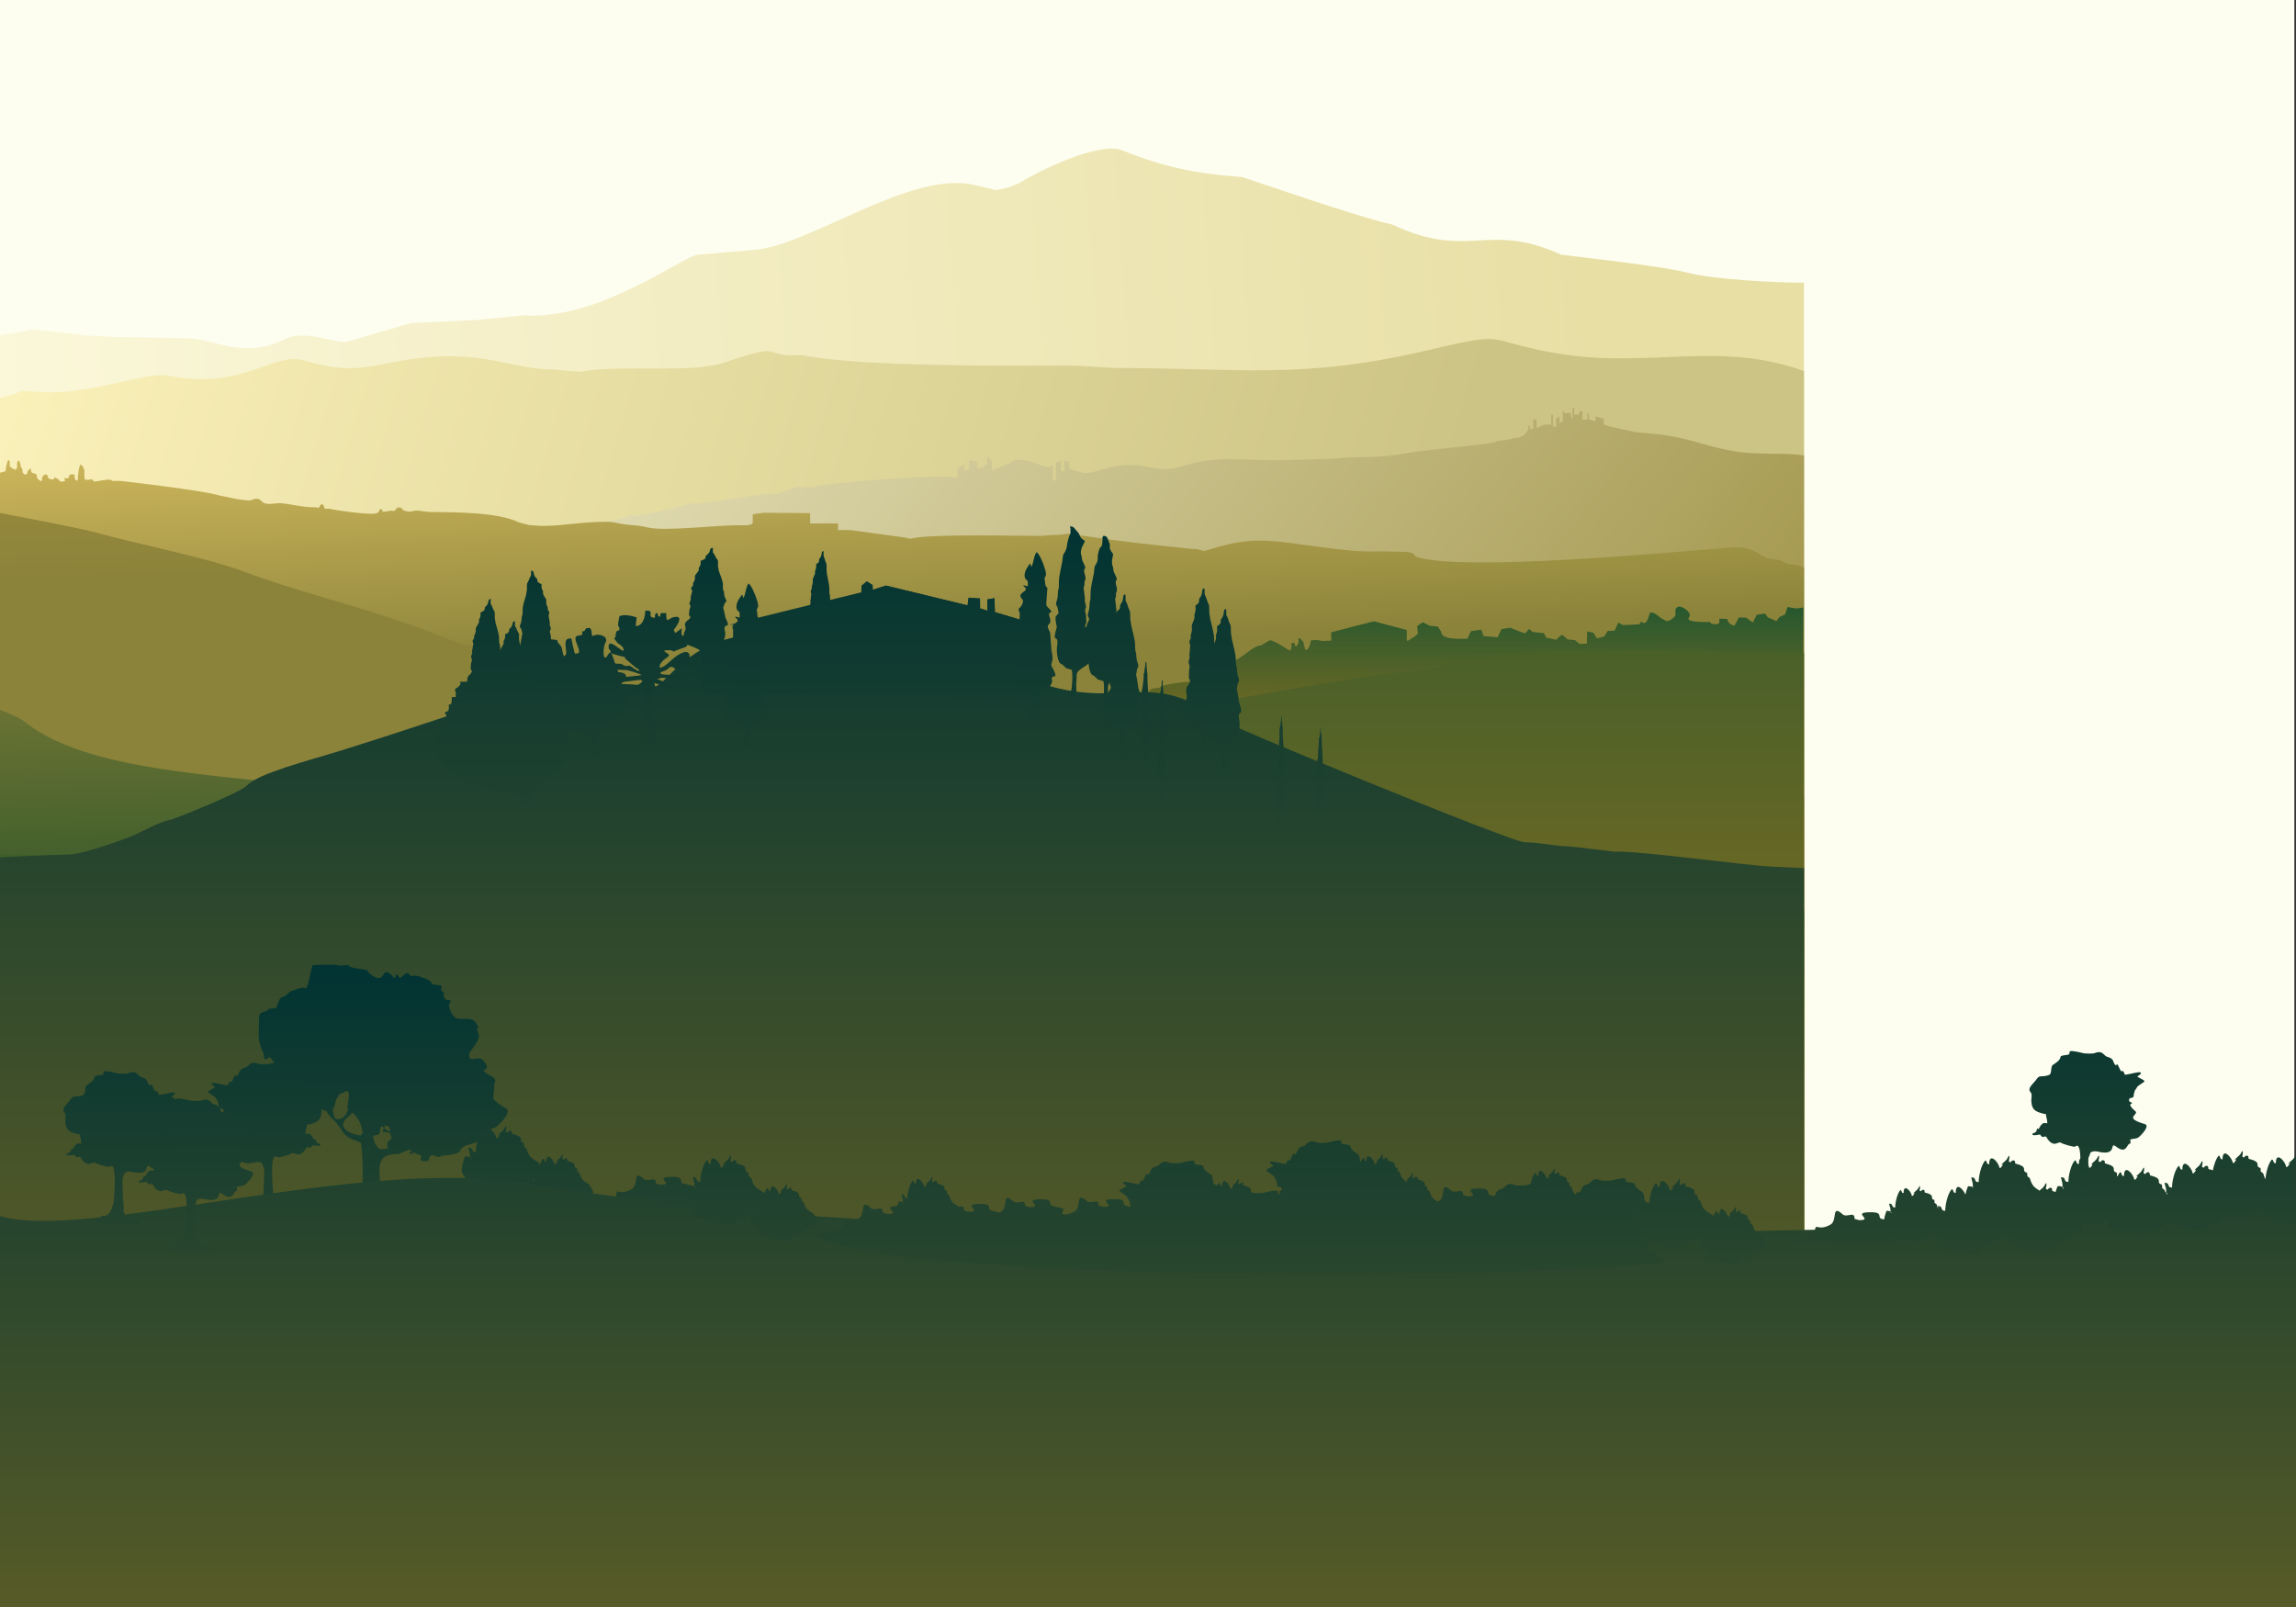 <svg width="1400" height="980" xmlns="http://www.w3.org/2000/svg">
 <rect width="100%" height="100%" fill="#333333" stroke="none"/>
 <defs>
  <linearGradient y2="0.533" x2="0.112" y1="0.497" x1="0.924" id="SVGID_1_">
   <stop stop-color="#E8DFA5" offset="0"/>
   <stop stop-color="#FEFCE3" offset="1"/>
  </linearGradient>
  <linearGradient y2="0.442" x2="0.087" y1="0.554" x1="0.775" id="SVGID_2_">
   <stop stop-color="#CCC484" offset="0"/>
   <stop stop-color="#FFF5BF" offset="1"/>
  </linearGradient>
  <linearGradient y2="0.349" x2="0.075" y1="0.671" x1="0.874" id="SVGID_3_">
   <stop stop-color="#9D9043" offset="0"/>
   <stop stop-color="#FEFCE3" offset="1"/>
  </linearGradient>
  <linearGradient y2="-0.14" x2="0.437" y1="0.193" x1="0.467" id="SVGID_4_">
   <stop stop-color="#8B833A" offset="0"/>
   <stop stop-color="#F6D671" offset="1"/>
  </linearGradient>
  <linearGradient y2="-0.258" x2="0.441" y1="0.152" x1="0.467" id="SVGID_5_">
   <stop stop-color="#8B833A" offset="0"/>
   <stop stop-color="#C49E44" offset="1"/>
  </linearGradient>
  <linearGradient y2="-0.275" x2="0.454" y1="0.266" x1="0.481" id="SVGID_6_">
   <stop stop-color="#3D5D2B" offset="0"/>
   <stop stop-color="#C49E44" offset="1"/>
  </linearGradient>
  <linearGradient y2="1.056" x2="0.5" y1="-0.918" x1="0.5" id="SVGID_7_">
   <stop stop-color="#024F34" offset="0"/>
   <stop stop-color="#7F6D21" offset="1"/>
  </linearGradient>
  <linearGradient y2="0.825" x2="0.506" y1="-0.286" x1="0.538" id="SVGID_8_">
   <stop stop-color="#024F34" offset="0"/>
   <stop stop-color="#7F6D21" offset="1"/>
  </linearGradient>
  <linearGradient y2="0.421" x2="0.5" y1="-0.549" x1="0.5" id="SVGID_9_">
   <stop stop-color="#024F34" offset="0"/>
   <stop stop-color="#7F6D21" offset="1"/>
  </linearGradient>
  <linearGradient y2="1.073" x2="0.5" y1="-0.109" x1="0.5" id="SVGID_10_">
   <stop stop-color="#003333" offset="0"/>
   <stop stop-color="#7F6D21" offset="1"/>
  </linearGradient>
  <linearGradient y2="9.234" x2="0.502" y1="-0.274" x1="0.502" id="SVGID_11_">
   <stop stop-color="#003333" offset="0"/>
   <stop stop-color="#7F6D21" offset="1"/>
  </linearGradient>
  <linearGradient y2="8.134" x2="0.499" y1="-0.732" x1="0.499" id="SVGID_12_">
   <stop stop-color="#003333" offset="0"/>
   <stop stop-color="#7F6D21" offset="1"/>
  </linearGradient>
  <linearGradient y2="9.195" x2="0.5" y1="-0.301" x1="0.5" id="SVGID_13_">
   <stop stop-color="#003333" offset="0"/>
   <stop stop-color="#7F6D21" offset="1"/>
  </linearGradient>
  <linearGradient y2="9.304" x2="0.5" y1="-0.569" x1="0.5" id="SVGID_14_">
   <stop stop-color="#003333" offset="0"/>
   <stop stop-color="#7F6D21" offset="1"/>
  </linearGradient>
  <linearGradient y2="8.65" x2="0.501" y1="-0.439" x1="0.501" id="SVGID_15_">
   <stop stop-color="#003333" offset="0"/>
   <stop stop-color="#7F6D21" offset="1"/>
  </linearGradient>
  <linearGradient y2="63.825" x2="0.5" y1="-7.44" x1="0.5" id="SVGID_16_">
   <stop stop-color="#003333" offset="0"/>
   <stop stop-color="#7F6D21" offset="1"/>
  </linearGradient>
  <linearGradient y2="8.642" x2="0.5" y1="-0.872" x1="0.5" id="SVGID_17_">
   <stop stop-color="#003333" offset="0"/>
   <stop stop-color="#7F6D21" offset="1"/>
  </linearGradient>
  <linearGradient y2="63.825" x2="0.5" y1="-7.44" x1="0.5" id="SVGID_18_">
   <stop stop-color="#003333" offset="0"/>
   <stop stop-color="#7F6D21" offset="1"/>
  </linearGradient>
  <linearGradient y2="63.825" x2="0.5" y1="-7.44" x1="0.5" id="SVGID_19_">
   <stop stop-color="#003333" offset="0"/>
   <stop stop-color="#7F6D21" offset="1"/>
  </linearGradient>
  <linearGradient y2="68.917" x2="0.5" y1="-10.267" x1="0.5" id="SVGID_20_">
   <stop stop-color="#003333" offset="0"/>
   <stop stop-color="#7F6D21" offset="1"/>
  </linearGradient>
  <linearGradient y2="68.917" x2="0.5" y1="-10.267" x1="0.5" id="SVGID_21_">
   <stop stop-color="#003333" offset="0"/>
   <stop stop-color="#7F6D21" offset="1"/>
  </linearGradient>
  <linearGradient y2="9.304" x2="0.5" y1="-0.569" x1="0.5" id="SVGID_22_">
   <stop stop-color="#003333" offset="0"/>
   <stop stop-color="#7F6D21" offset="1"/>
  </linearGradient>
  <linearGradient y2="6.536" x2="0.498" y1="-0.413" x1="0.498" id="SVGID_23_">
   <stop stop-color="#003333" offset="0"/>
   <stop stop-color="#7F6D21" offset="1"/>
  </linearGradient>
  <linearGradient y2="8.429" x2="0.505" y1="-0.66" x1="0.505" id="SVGID_24_">
   <stop stop-color="#003333" offset="0"/>
   <stop stop-color="#7F6D21" offset="1"/>
  </linearGradient>
  <linearGradient y2="12.809" x2="0.503" y1="-1.25" x1="0.503" id="SVGID_25_">
   <stop stop-color="#003333" offset="0"/>
   <stop stop-color="#7F6D21" offset="1"/>
  </linearGradient>
  <linearGradient y2="8.033" x2="0.5" y1="-0.866" x1="0.5" id="SVGID_26_">
   <stop stop-color="#003333" offset="0"/>
   <stop stop-color="#7F6D21" offset="1"/>
  </linearGradient>
  <linearGradient y2="7.613" x2="0.502" y1="-1.171" x1="0.502" id="SVGID_27_">
   <stop stop-color="#003333" offset="0"/>
   <stop stop-color="#7F6D21" offset="1"/>
  </linearGradient>
  <linearGradient y2="6.73" x2="0.499" y1="-0.228" x1="0.499" id="SVGID_28_">
   <stop stop-color="#003333" offset="0"/>
   <stop stop-color="#7F6D21" offset="1"/>
  </linearGradient>
  <linearGradient y2="6.607" x2="0.497" y1="-0.07" x1="0.497" id="SVGID_29_">
   <stop stop-color="#003333" offset="0"/>
   <stop stop-color="#7F6D21" offset="1"/>
  </linearGradient>
  <linearGradient y2="6.486" x2="0.493" y1="-0.123" x1="0.493" id="SVGID_30_">
   <stop stop-color="#003333" offset="0"/>
   <stop stop-color="#7F6D21" offset="1"/>
  </linearGradient>
  <linearGradient y2="6.615" x2="0.5" y1="-0.488" x1="0.5" id="SVGID_31_">
   <stop stop-color="#003333" offset="0"/>
   <stop stop-color="#7F6D21" offset="1"/>
  </linearGradient>
  <linearGradient y2="6.658" x2="0.494" y1="-0.451" x1="0.494" id="SVGID_32_">
   <stop stop-color="#003333" offset="0"/>
   <stop stop-color="#7F6D21" offset="1"/>
  </linearGradient>
  <linearGradient y2="6.539" x2="0.503" y1="-0.578" x1="0.503" id="SVGID_33_">
   <stop stop-color="#003333" offset="0"/>
   <stop stop-color="#7F6D21" offset="1"/>
  </linearGradient>
  <linearGradient y2="8.417" x2="0.512" y1="-1.392" x1="0.512" id="SVGID_34_">
   <stop stop-color="#003333" offset="0"/>
   <stop stop-color="#7F6D21" offset="1"/>
  </linearGradient>
  <linearGradient y2="8.571" x2="0.449" y1="-1.238" x1="0.449" id="SVGID_35_">
   <stop stop-color="#003333" offset="0"/>
   <stop stop-color="#7F6D21" offset="1"/>
  </linearGradient>
  <linearGradient y2="8.5" x2="0.508" y1="-1.776" x1="0.508" id="SVGID_36_">
   <stop stop-color="#003333" offset="0"/>
   <stop stop-color="#7F6D21" offset="1"/>
  </linearGradient>
  <linearGradient y2="9.485" x2="0.511" y1="-2.119" x1="0.511" id="SVGID_37_">
   <stop stop-color="#003333" offset="0"/>
   <stop stop-color="#7F6D21" offset="1"/>
  </linearGradient>
  <linearGradient y2="21.407" x2="0.499" y1="-6.302" x1="0.499" id="SVGID_38_">
   <stop stop-color="#003333" offset="0"/>
   <stop stop-color="#7F6D21" offset="1"/>
  </linearGradient>
  <linearGradient y2="11.268" x2="0.504" y1="-2.39" x1="0.504" id="SVGID_39_">
   <stop stop-color="#003333" offset="0"/>
   <stop stop-color="#7F6D21" offset="1"/>
  </linearGradient>
  <linearGradient y2="13.275" x2="0.504" y1="-3.429" x1="0.504" id="SVGID_40_">
   <stop stop-color="#003333" offset="0"/>
   <stop stop-color="#7F6D21" offset="1"/>
  </linearGradient>
  <linearGradient y2="3.94" x2="0.501" y1="-0.015" x1="0.501" id="SVGID_41_">
   <stop stop-color="#003333" offset="0"/>
   <stop stop-color="#7F6D21" offset="1"/>
  </linearGradient>
  <linearGradient y2="5.484" x2="0.497" y1="-0.655" x1="0.497" id="SVGID_42_">
   <stop stop-color="#003333" offset="0"/>
   <stop stop-color="#7F6D21" offset="1"/>
  </linearGradient>
  <linearGradient y2="1.691" x2="0.5" y1="-0.505" x1="0.5" id="SVGID_43_">
   <stop stop-color="#003333" offset="0"/>
   <stop stop-color="#7F6D21" offset="1"/>
  </linearGradient>
  <linearGradient y2="5.245" x2="0.499" y1="-0.895" x1="0.499" id="SVGID_44_">
   <stop stop-color="#003333" offset="0"/>
   <stop stop-color="#7F6D21" offset="1"/>
  </linearGradient>
  <linearGradient y2="5.414" x2="0.503" y1="-0.716" x1="0.503" id="SVGID_45_">
   <stop stop-color="#003333" offset="0"/>
   <stop stop-color="#7F6D21" offset="1"/>
  </linearGradient>
  <linearGradient y2="5.695" x2="0.5" y1="-1.337" x1="0.5" id="SVGID_46_">
   <stop stop-color="#003333" offset="0"/>
   <stop stop-color="#7F6D21" offset="1"/>
  </linearGradient>
  <linearGradient y2="6.71" x2="0.5" y1="-1.693" x1="0.5" id="SVGID_47_">
   <stop stop-color="#003333" offset="0"/>
   <stop stop-color="#7F6D21" offset="1"/>
  </linearGradient>
  <linearGradient y2="5.554" x2="0.5" y1="-0.586" x1="0.5" id="SVGID_48_">
   <stop stop-color="#003333" offset="0"/>
   <stop stop-color="#7F6D21" offset="1"/>
  </linearGradient>
 </defs>
 <g>
  <title>background</title>
  <rect fill="none" id="canvas_background" height="402" width="582" y="-1" x="-1"/>
 </g>
 <g>
  <title>Layer 1</title>
  <g id="svg_1">
   <rect id="svg_2" height="980" width="1399" fill="#FDFEF0" clip-rule="evenodd" fill-rule="evenodd"/>
  </g>
  <g id="svg_3">
   <path id="svg_4" d="m-300,192.3l0,787.7l1400,0l0,-807.6c-17,0 -55.8,-2 -71.1,-6.1c-16.1,-4.3 -76.2,-10.7 -77,-11c-45.5,-20.6 -55.7,3.8 -103.1,-18.4c-19.2,-4 -90.9,-28.9 -91.3,-28.9c-28.4,-2.2 -46.3,-5.6 -73.1,-16.3c-14.2,-5.6 -50.1,12.2 -62.4,19.6c-3.5,2.1 -10.7,4.3 -14.8,4.6c-4.2,-1 -8.4,-2 -12.6,-3c-39.5,-9.7 -102.1,38 -136.1,39.6c-10.8,0.9 -21.6,1.9 -32.4,2.8c-7.8,-0.7 -60,40.3 -106.5,37c-9.6,0.9 -19.1,1.9 -28.7,2.8c-13.4,0.6 -26.8,1.3 -40.3,1.9c-13.3,3.9 -26.5,7.7 -39.8,11.6c-9,0 -25.5,-7.7 -37.1,-1.8c-25.3,12.9 -43.4,-0.5 -59.2,-0.5c-15.7,-0.3 -31.5,-0.6 -47.2,-0.9c-5.1,-0.3 -10.2,-0.6 -15.3,-0.9c-10.6,-1.2 -21.3,-2.5 -31.9,-3.7c-8.2,1.5 -16.3,3.1 -24.5,4.6c-8.8,-0.1 -17.6,-0.3 -26.4,-0.5c-3.7,-0.8 -7.4,-1.5 -11.1,-2.3c-12.4,0 -16.4,-0.1 -28.2,1.4c-58.8,7 -98,-15.7 -157.9,-15.7c-7.1,-0.1 -14.2,-0.3 -21.3,-0.5c-5.4,-0.2 -10.8,-0.3 -16.2,-0.5l-34.5,5z" fill="url(#SVGID_1_)" clip-rule="evenodd" fill-rule="evenodd"/>
  </g>
  <g id="svg_5">
   <path id="svg_6" d="m-300,970l1400,0l0,-743.7c-52,-19 -95.4,-1.1 -151.8,-11c-44,-7.7 -27.4,-13.6 -76,-2.1c-78,18.5 -115.4,11.2 -192.9,11.2c-7.8,-0.5 -15.7,-0.9 -23.6,-1.4c-42.2,0 -130.3,0.8 -166.8,-6.4c-26.8,1.4 -8,-8.8 -47.2,4.5c-20.3,6.9 -58.9,0.9 -88.3,5.6c-5.7,-0.5 -11.4,-0.9 -17.1,-1.4c-21.2,0 -41.5,-11.1 -77.4,-7.3c-31.3,3.2 -40.1,11.7 -73.1,1.9c-19.7,-5.8 -36.2,18.4 -84.2,9.1c-11.3,-2.2 -43.2,10.3 -71.7,10.3c-5.6,-0.3 -11.1,-0.6 -16.7,-0.9c-35.7,17 -103.8,-6 -153.1,-1.8c-21.3,1.8 -130.7,0 -151,-5.2c-3,-0.6 -6,-1.2 -9,-1.8l0,740.4l-0.1,0z" fill="url(#SVGID_2_)" clip-rule="evenodd" fill-rule="evenodd"/>
  </g>
  <g id="svg_7">
   <path id="svg_8" d="m-300,963l1400,0c0,-169.1 0,-517.4 0,-685.3c-15,-2 -27.9,0.1 -43,-2.6c-24.2,-4.4 -27.1,-9.3 -57.6,-11.3c-2,-0.1 -20.5,-4.2 -21.5,-4.9l0,-3.5l-5,-1.4l0,2.8l-4,-0.9l0,-3.3l-1,-0.5l0,3.8l-3,0l0,-5l-2,0l0,2l-3,0l0,-4.1l-1,-0.3l0,6.4l-1,0l0,-3l-4,0l0,-0.7l-1,-0.5l0,6.2l-2,1.1l0,-4l-2,1.2l0,5.3l-2,-0.5l0,-7l-1,0l0,6l-4.7,0l-2.5,1.4l-1.8,0.5l0,-5l-2,0l0,5.5l-2,0.2l0,-1.9l-1,-0.2l0,2.6c-1,1.1 -1.9,2.5 -2.9,3.6c-1,0.3 -1.9,0.3 -2.9,1.3c-0.8,0 -1.7,0 -2.5,0c-0.8,0 -1.5,0.4 -2.3,0.8c-2.8,0.5 -5.6,0.7 -8.4,1.2c-0.3,0.2 -0.7,0.3 -1,0.5c-2.9,1.5 -43.7,4.7 -56.3,7.2c-14.5,2.9 -34.5,1.5 -40.1,2.9c-12.1,0.4 -24.2,0.8 -36.4,1.1c-26,0 -36.3,-3.3 -60.7,4.2c-16,4.9 -21.7,-6.8 -47.9,1.9c-1.7,0.5 -7,1.9 -8.9,1.8c-3.3,-0.9 -7.7,-1.9 -9.7,-2.8l0,-4.4l-3,-0.6l0,6.3l-2,0l0,-6.3l-3,1.4l0,10.8l-2,0l0,-9l-1.6,0l-0.7,1c-3.5,0 -18.4,-8.4 -23.7,-2.7c-0.1,0.2 -10,4.4 -11,4.4l0,-5.6l-3,-2.9l0,5l-1.4,0.5c-1.5,1.9 -1.6,1.2 -4.6,2.1l0,-4.2l-5,-1.1l0,5.5l-3,1l0,-3.6l-4,2.1l0,5.6c-3,-0.1 -6,-0.3 -9,-0.5c-15.2,0 -67.3,3.4 -80.4,6.5c-3,0.1 -6.4,0 -9.4,0c-3.5,1.3 -7,2.6 -10.4,4c-18.8,0 -35,6 -53.8,6c-0.5,0 -21.6,6.1 -27.9,6.5c-0.3,0 -0.6,0.1 -0.9,0.1c-1.8,0.1 -3,0.6 -4.7,1c-0.6,-0.1 -1.2,-0.3 -1.9,-0.5c-35.9,11.1 -49.9,4.2 -66.9,8.9c-1,0.3 -2,0.7 -3,1c-3.1,0.9 -6.2,1.9 -9.3,2.8c-114.8,-0.5 -252.5,17.9 -365.7,33.9c-59.6,8.5 -178.6,21.4 -240.6,21.4l0,580.8z" fill="url(#SVGID_3_)" clip-rule="evenodd" fill-rule="evenodd"/>
  </g>
  <g id="svg_9">
   <path id="svg_10" d="m1100,346l0,622l-1400,0l0,-697.7l5,0.2l-0.2,2.5l3.5,0.2l2.8,-1.4l0.2,2.6l13.9,1.6c3.9,1.1 19.4,3.9 19.5,3.9l-0.2,-7l17.6,0l0.5,7c7.4,0 23.8,3.6 27.8,-2.6c1.4,-2.2 4.1,3.7 10.5,-0.9c0.2,-0.1 6.3,-2.4 6.3,2.2l0,1.4c4,1.3 1.7,-1.6 6.5,-1.6l1.4,0.8c1.2,0.9 0.9,1.8 2.1,1.8l0.5,0c17.9,0 17.8,-2.3 38.9,0.3c16.4,2.1 15,8.2 32.8,3.1c0.6,-0.2 1.8,-0.5 2.4,-0.3c1,0.3 1.3,2.1 2.3,2.1c0.9,0 1,-1.8 2,-2c0.5,-0.1 3.6,5 4.4,5.6c0.5,0.4 1,0.7 1.5,0.6c1.6,-0.4 3.2,-2.3 4.6,-1.6c9.1,4.5 0.7,0.1 8.1,2.8c0.6,0.2 1,0.8 1.6,0.9c0.8,0.2 6.5,-2.4 6.7,-2.8c0,0 4.2,-14.6 4.2,-4.4c0,5.9 0.2,4.8 1.2,7c0.5,1 0.4,-8 4,-0.6c0.2,0.5 12.2,-1.7 12.2,-1.7c0.9,0.3 0.9,2.3 2.1,2.5c4,0.7 -3.8,-1.8 2.6,-2.5c0.7,-0.1 -0.3,-0.8 0.5,-1.7c0.6,-0.7 2.2,1.5 2.3,1.6c0,0.1 5.1,-15.5 5.6,-5.9c0.1,2.2 0,5.5 1.7,7.3c1.3,1.4 3,-3.4 6.2,0.9c0.5,0.7 11,-3.4 13.8,-3c1.8,0.3 4.4,-0.8 6.3,2.9c1.3,2.7 1,-7.2 9.4,-3.4c0.8,0.4 1,1.7 1.9,2.1c0.7,0.2 1.6,-0.1 2.1,-0.6c0.3,-0.3 -0.3,-1.2 0.1,-1.5c0.7,-0.6 1.7,-0.6 2.6,-0.9c0.6,-0.2 1.2,-0.3 1.7,-0.6c0.1,0 0,-0.5 0,-0.6c0,-0.3 -0.1,-0.6 0,-0.9c0.4,-1.7 0.7,-3.4 1.4,-5c0.1,-0.3 0.7,0.1 0.8,0.3c0.8,1.3 0.2,0.5 0.2,0.6c0,0.5 0.1,0.9 0.1,1.4c0,0.5 -0.3,1 0,1.4c0.8,0.9 2,1.4 3,2c0.1,0.1 0.2,0 0.3,0c0.3,-0.2 0.7,-0.4 0.9,-0.7c0.3,-0.6 0.2,-0.5 0.2,-1.2c0.1,-1 -0.1,-2.2 0.3,-3.1c0.2,-0.5 0.8,-0.7 1,-0.3c0.5,0.6 0.6,1.4 0.8,2.2c0.1,0.3 -0.1,0.6 0,0.9c0.2,0.6 0.7,1.2 1,1.7c0.4,0.7 0.1,0.8 0.2,1.6c0.1,0.5 0.3,1 0.7,1.4c0.8,0.6 0.9,0.5 1.9,0.3c0.2,-0.1 0.3,-0.5 0.3,-0.7c0.1,-0.4 0.2,-1.2 0.5,-1.5c0.4,-0.5 0.9,-0.8 1.4,-1.2c0.1,-0.1 0.3,0 0.3,0.1c0.2,0.5 0,1.1 0.2,1.6c0.4,0.8 0.1,0.5 0.8,0.9c0.7,0.4 1.6,0.2 2.2,0.8c0.7,0.7 0.3,1 0.6,2.1c0.1,0.5 0.6,0.8 1,1.2c0.7,0.5 1,1.1 1.9,0.7c0.4,-0.2 0,-0.9 0.1,-1.4c0.2,-1.1 0.3,-1.3 1.2,-2c0.3,-0.2 0.8,-0.5 1.3,-0.5c1,0 1.2,2 1.4,2.2c0.1,0.2 0.3,0.3 0.5,0.5c0.6,0.3 2.8,0.7 3,-0.1c0.1,-0.2 0,-0.7 0.2,-0.7c0.7,0 2.4,1.1 2.9,1.5c0.1,0.1 0,0.5 0.2,0.6c0.8,0.6 1,0.4 2,0.3c0.5,0 1.1,0 1.3,-0.3c0.2,-0.5 -0.6,-1.3 -0.2,-1.6c0.5,-0.5 1.5,0.3 2.1,-0.1c0.6,-0.4 0.6,-1.4 1,-2c0.3,-0.4 0.2,-0.2 0.7,-0.2c0.7,0 1.5,-0.4 2,0c0.6,0.5 0.2,0.7 0.3,1.5c0.1,0.7 0.2,1.4 0.7,1.9c0.4,0.4 0.6,0.4 1,0.1c0.3,-0.2 0.3,-0.7 0.3,-1.2c0.1,-0.3 0,-0.7 0,-1c0.4,-2.3 0.3,-4.8 1.3,-7c0.3,-0.6 0.9,-0.1 1.3,0.3c0.6,0.8 1,1.7 1.3,2.7c0.2,0.8 0,1.6 0,2.4c0,0.9 0.1,1.7 0.2,2.7c0,0.2 0.2,0.8 0.5,0.8c1,0.1 2,-0.1 3,-0.2c0.6,-0.1 0.6,-0.3 1,-0.1c0.4,0.2 0.6,0.7 0.9,1c0.4,0.3 0.3,0.4 0.8,0.3c0.8,-0.1 1.6,-0.2 2.4,-0.3c0.5,-0.1 2.6,-0.5 3,-0.5c1.3,-0.1 2.6,-0.4 3.8,-0.3c0.7,0 1.1,0.9 2.3,0.8c1.4,0 2.9,-0.2 4.3,0c0.3,0 50.2,5.7 60.4,8.9c0.7,0.2 11.2,2.3 11.2,2.3c2.4,0.2 4.8,0.7 7.2,0.7c1.3,0 4.4,-2.7 7.2,0.5c2.7,3 8,0.8 12,1.2c8.4,0.8 11.2,2.4 21.5,2.5c0.5,0 1.2,0.7 1.4,0.2c2.4,-5.2 3.4,0.7 3.5,0.7c1,0 2,-0.2 3,0c4.2,1 22,3.4 26.8,3c1.2,-0.1 2.7,-0.3 3.3,-1.4c0.7,-1.5 -0.2,-0.7 0,-0.9c0.2,-0.2 1.2,-0.8 2,-0.2c0.5,0.3 -0.3,1.1 0.2,1.2c1.4,0.2 2.9,-0.1 4.4,-0.5c1.5,-0.3 2.9,0.6 3.4,-0.5c0.9,-1.9 3.2,-2.1 4.4,-0.4c0.8,1.1 2.4,1.1 3.7,1.4c0.7,0.2 2.4,-0.3 3.3,-0.5c3.1,-0.5 6.3,0.7 9.5,0.7c14.7,0.2 41.7,0 54.5,6.4c0.2,0.1 6,1.6 6.2,1.6c2.7,0.1 5.4,0.5 8.1,0.5c12.1,0.1 23.3,-2.5 39.4,-2.5c5.1,0 7.7,1.5 13.8,1.9c3.7,0.2 7.5,0.7 11.1,1.6c10.5,2.4 41.6,-1.4 54.9,-1.4l4.4,0c1.3,0 3.6,0 4.6,-1.3l0,-5.4l6.6,-0.9l28.4,0.2l0,6.3l17,0l0,4.1c3,0 5.2,-0.2 7.8,0c0.9,0.1 31.2,4.3 32.4,4.4c1.5,0.1 3.1,1.1 4.6,0.7c11.4,-3 66.4,-1.5 78.4,-1.6c2.1,0 4.2,-0.4 6.3,-0.5c14.9,-0.1 3.8,-2.1 20.4,0.5c23.3,3.5 42,5.4 64.4,7.8c1.5,0.2 3.1,0.1 4.6,0.3c1.8,0.2 3.6,1.5 5.3,0.9c20.4,-6.6 31.2,-7.3 51.5,-4.7c0.2,0 0.4,0.1 0.6,0.1c8.3,1 35.2,5.2 46.7,5.1c6,-0.1 13.3,0 19.7,0.2c2.5,0.1 5,-0.1 7.4,0.7c0.6,0.2 2.1,2.3 2.8,2.5c28.6,9 156.3,-3 191.2,-5.8c18.4,-1.4 14.9,6.8 29.1,7.5c2,0.1 3.6,1.7 5.6,2.3c1.8,0.5 3.8,0.6 5.7,0.8c1.7,-0.1 3.2,1.5 4.5,1.5l0,0z" fill="url(#SVGID_4_)" clip-rule="evenodd" fill-rule="evenodd"/>
  </g>
  <g id="svg_11">
   <path id="svg_12" d="m1100,485.7l0,439.3l-1400,0l0,-684.1c1,0 3.6,0.6 4.6,1.2c6.8,3.6 2,12.4 11.3,7.7c0.1,-0.1 1.7,-0.3 1.7,0.5c0.6,5.9 5.6,14 11.2,14.3c0.2,0 0.2,1.6 0.2,2.4c0,0.5 -0.2,1.1 0,1.6c1.7,5.1 3.4,-0.1 10.7,5.2c0.1,0.1 5.2,1.9 5.3,2c0.8,1.4 4.5,0.8 6,0.9c1.2,0.1 2.4,0.6 3.7,0.7c0.6,0.1 1.1,0 1.6,0c0.2,0 0.6,0.2 0.8,0c0.8,-0.9 0.7,-0.6 0.7,-1.6c0,-0.6 0,-1.2 0,-1.9c0,-0.6 -0.1,-1.2 -0.1,-1.9c0.1,-0.7 -0.1,-1.5 0.2,-2.1c1.3,-2.3 2.5,-0.6 4.1,-2.1c0.9,-0.8 1.2,-2 2.1,-2.8c1.6,-1.4 0.2,-0.9 2.5,-0.9c0.2,0 0.3,0 0.5,0c1.5,0.6 0.8,0.2 0.7,0.5c-0.1,1 -0.2,0.6 0.4,1.2c0.7,0.7 2,0 3,0c0.6,0 1.9,0.1 2.3,0.5c0.3,0.2 0.6,0.6 0.9,0.9c0.2,0.2 2.6,2.9 2.8,3c0.2,0.2 0.8,-0.1 0.9,0.2c0.7,2.1 0.2,0.9 0.5,3.5c0.1,0.8 0.7,1.4 0.9,2.1c0.2,0.7 0.2,0.9 0.7,1.4c0.6,0.6 1,1.6 1.9,1.6c8.4,0.5 5.9,-2.6 10.4,-2.6c0.6,0 1.2,-0.4 1.6,0c1.2,1.2 0.7,2 1.6,3.2c0.5,0.8 1.5,1.2 2.3,1.6c0.9,0.4 3.1,0.1 3.9,0.7c1.1,0.7 1.1,2.4 2.1,3.2c0.5,0.5 0.5,0.3 1.2,0.5c0.8,0.2 2.6,-0.1 3.5,0c1.7,0.2 3.5,0.2 5.1,0.9c4.9,2.1 3,2.2 9.7,2.8c2.6,0.2 5.2,0.5 7.9,0.5c28.7,0.1 9.3,2.2 25.7,4.4c12.3,1.6 25.2,2.6 37.5,5.1c8.7,1.7 17.8,1.3 26.6,2.1c1.4,0.1 2.7,0.5 4,0.8c31.8,6.1 19.6,-12.6 52.7,6.4c0.5,0.3 66.9,12.4 80.7,16.2c25.5,7.1 66.7,15.1 88.7,23.3c33,12.3 59.1,18.2 91.9,29.2c13.6,4.5 27,9.6 40.3,14.8c7,2.7 11.3,-0.2 31.8,8.3c1.8,0.7 3.8,0 5.7,0.5c5.9,1.7 11.2,5.1 17.1,6.5c30.4,7.1 60.5,17.1 91.7,19c76.3,4.5 48.5,-4.5 119.4,4.4c0.8,0.1 1.7,0.2 2.5,0.3c103.8,12.9 216.7,33.3 309.9,40.2c2.9,0.2 5.7,0.4 8.6,0.6c55.4,4.1 126.3,7.5 177.1,9.1c6.8,0.2 12.8,4.4 19.5,5.6c4,0.7 8.2,0.1 12.2,0c8.5,-0.2 15,1.5 25,-0.9l0,0z" fill="url(#SVGID_5_)" clip-rule="evenodd" fill-rule="evenodd"/>
  </g>
  <g id="svg_13">
   <path id="svg_14" d="m238.4,488.1c18.4,-15.8 412.4,44 468.8,42.1c19,-0.7 73,-5.7 101.6,7.2c14.9,6.7 161.8,24.2 180.4,25.3c17.1,1 33.8,5.5 50.9,6.5c19.2,1.1 31.9,-6.1 39.1,-9.3c6.8,-3 13.8,-2.3 20.8,-4.6l0,412.7l-1400,0l0,-595.7c28.8,0 111.5,18.6 142.7,26.3c24.8,6.1 55.5,13.7 79.9,19.5c1.5,0.3 74.1,7.6 93.3,22.7c41.9,32.9 136,31.4 189.9,41.7c1.3,0.2 14,2.5 15,2.8c5.8,1.6 13.2,6.7 17.6,2.8l0,0z" fill="url(#SVGID_6_)" clip-rule="evenodd" fill-rule="evenodd"/>
  </g>
  <g id="svg_15">
   <path id="svg_16" d="m-302,515.1c19,-4.7 190.5,-12.5 224.5,1c17.4,6.9 257.2,6.2 282.9,7.6c111.9,6.3 224.1,3.2 336.1,3.7c158.6,0.7 175.1,-4.5 331,20.7c60.4,9.8 155.2,26.3 220,31.2c2.4,0.2 4.1,-0.1 4.6,-0.1l0.7,425.6l-1399.8,0l0,-489.7z" fill="url(#SVGID_7_)" clip-rule="evenodd" fill-rule="evenodd"/>
  </g>
  <g id="svg_17">
   <path id="svg_18" d="m1048.3,377.3c0.4,3.1 0,3.4 -3,3.4l-1.9,-0.5c-1.8,-2 -0.5,-0.6 -0.8,-0.9c0,0 -12.7,0.5 -13.1,-1.9l0.9,-2.1c0.2,-3.3 -10.4,-10.1 -8.7,-0.2c0.1,0.4 -2.8,3.7 -5.6,3.7l-3.7,-2.1c-1.8,-1.4 -3.8,-3.7 -6.4,-3c-3.1,12 -5,2.2 -6.2,7c-0.1,0 -10.4,0.7 -10.5,0.4l-2.5,-1.4l-2.3,4.9l-4.2,0.2l-2.1,3.3l-4.4,1.2l-2.3,-3.5l-3.7,-0.7l-0.2,7.4l-4.4,0.2l-2.8,-2.3l-4.6,-0.5l-3.2,-2.8l-2.1,1.4l-1.6,1.6l-6,-1.2l-1.6,-2.8l-6.9,-0.7l-1.9,-1.9l-2.6,2.8l-4.4,-1.6l-4.7,-1.9l-5.3,0.9l-2.3,4.9l-8.6,-0.7l-1.4,-3.9l-6.3,0.9l-2.1,4.6c-2.8,0 -16.3,1 -16,-4.2l-2.1,-3.2l-4.9,-0.5l-4.2,-2.1l-3.5,2.3l0.5,4.6l-2.1,1.9l-4.3,2.6l-0.4,-0.7l0,-6l-20,-5.3l-10.3,2.6l-15.8,4.1l0,5.1l-5.5,0.2c-1.8,-0.6 -5.1,-0.8 -6.9,-0.2c-0.2,1.2 -1.2,6.3 -3.4,5.5c-0.2,-0.9 -1.2,-3.9 -1.1,-4.6l-2.1,-2.3c-2.3,0 -0.7,0 -1,0.2c0.5,2.4 -0.3,2.9 -0.8,4.4c-0.3,0 -1,0.1 -1.3,0c-0.5,-1.3 0.9,-1.8 -1.9,-1.8l-0.2,0.5c0,3 -0.1,1.9 -0.6,4.2c-0.9,0.3 -9.3,-6.3 -12.6,-6.3l-5.6,3.2c-3.6,-0.8 -14,10 -18.3,10l-20.6,11.8c-3.4,0 -21.8,1.4 -22.9,4c-12.5,0 -0.1,7 -17.8,8.3c-0.4,0 -4.1,3.6 -5.6,4.7c-0.5,-0.1 -5,0.9 -5.1,1.4l-11.8,0.2c-12.3,0 -10.1,-1.8 -22,-0.7c-11,1 -0.9,-7.3 -17,3.4c-9.9,6.7 -0.4,7.2 -11.1,7.2l-3,-0.5c0,-1.2 0.2,-3.4 -0.3,-4.4c-5.2,-0.8 1.9,4.9 -5.7,4.9l-2.8,-2.8c-4.9,0 4.2,1 -4.4,4.7c-1.2,0.5 -1.5,2.9 -3,3l-3.7,-3.7c-3.4,-2.1 -1,-10.9 -4.8,1.6c-0.5,1.5 -2.8,4.5 -4.7,3l-1.9,-2.8c-1,0 -11.9,6 -15,7c-1.9,0.6 -3,2.9 -4,3.4c-0.1,0.3 -0.1,0.3 -0.4,0.6l-6.3,1.4c-2.2,-1.7 -3.5,3.4 -9.9,4.5l-5,3.1l558,0l0,-96.5l-4.2,0.6l-5.5,-0.9l-1.4,4.5l-3.5,1.6l-1.8,2.5l-5.3,-2.3l-1.6,-2.3l-5.1,0.7l-2.4,4.7l-4.1,-2.9l-4.4,-0.2l-2.6,4.9c-1.9,0.1 -4.4,-1.7 -4.4,-3.9l-5,-0.2z" fill="url(#SVGID_8_)" clip-rule="evenodd" fill-rule="evenodd"/>
   <path id="svg_19" d="m1100,398.2c-15,-0.3 -30.9,-0.9 -46.5,-0.9c-85,-0.2 -106.1,-6.9 -188.7,12c-1,0.2 -2,0.1 -3,0.1c-31.6,0.8 -231.1,39.8 -231.3,39.8c-133,25.6 -265.1,57 -399,76.8c-54.7,8.1 -107.4,20.4 -200.1,20.4c-57.6,0 -65.7,0.2 -118.4,13.9c-16.1,4.2 -31.7,10.6 -48.1,12.9c-13.6,2 -89.5,20.6 -141,20.4c-7.9,0 -14.9,-0.6 -23.9,-0.9l0,402.3l1400,0l0,-596.8z" fill="url(#SVGID_9_)" clip-rule="evenodd" fill-rule="evenodd"/>
  </g>
  <g id="svg_20">
   <path id="svg_21" d="m-299.9,560.6c64.1,-11.1 206,-35.9 342.3,-39.5c8,-0.2 32.3,-8.7 40,-12.1c7.3,-3.3 14.4,-7.7 22.3,-9.3c1.3,-0.2 41.2,-15.9 46,-20.8c7.2,-7.4 36.6,-14.8 57.2,-21.2c54.1,-16.8 84.4,-28.6 99.5,-30.6c11.9,-1.6 22,-0.9 35.3,-5.2c16.9,-5.6 38,-5.9 55.2,-3.1c7.4,1.2 17.2,-24.4 53.2,-30.8c116.6,-20.8 68.9,-1.6 190.8,30.9c43,11.5 62.2,-8.9 98.5,18.1c6.8,5 181.3,76.5 189.1,76.6c10.2,0.2 17.4,2.3 27.5,2.6c2.7,0.1 27,3.2 27.5,3.2c12.8,-0.9 79.5,8.3 96,9.1l19.5,0.9l0,452.6l-1399.9,0l0,-421.4z" fill="url(#SVGID_10_)" clip-rule="evenodd" fill-rule="evenodd"/>
   <path id="svg_22" d="m434.7,334.1c-2.8,0 -0.7,2.3 -3.7,4.3c-1.9,1.3 1,1.9 -3.4,3.5c-1.2,0.5 0.7,1 -1.3,4.1c-1,1.5 1.4,0.1 -2.1,4.4c-1.3,1.6 0.6,1.5 -1.4,4.9c0,0.1 0,0.1 -0.1,0.2c-0.3,0.5 -0.1,1 -0.1,1.6c-0.3,0.4 -0.7,0.8 -1.1,1.2c0,3.6 1.3,-0.7 0.1,4.2c0,0.1 0,0.1 -0.1,0.2c-1.6,6.6 1.6,-1.8 -0.9,4.6c-0.9,2.4 1.5,0.5 -0.2,4.6c-0.8,5.7 0.5,2.4 0.5,4.9c-0.2,0.3 -0.5,0.6 -0.7,0.8c-5.1,3.6 -0.6,4.1 -2.8,7.6c-1.3,2.1 1.1,1.1 -2,3.4c-2.4,4.5 11.7,5.9 11.9,9.1c0.1,1.5 -0.1,2.5 0.4,3.5c-0.1,1.5 -0.2,3.1 -0.2,4.6c-0.2,0.2 -0.7,1.3 -0.7,1.5c-0.2,0.1 -1.2,0.5 -1.4,0.6c-0.2,0.1 -0.4,0.2 -0.6,0.3c-0.3,0 -0.2,0 -0.5,0.1c-0.6,0.1 -1.1,0.1 -1.7,0.2c1.3,0.1 2.6,0.2 3.9,0.4c2.6,0 5.4,0.3 8.4,0.1c-4.2,-1.3 -4.9,-11.6 -3.7,-13.7c1.2,-0.2 2.4,-0.5 3.6,-0.7c0.9,0 1.9,-1.4 4.7,-2.1c1.8,-0.5 3.5,-5.1 2.4,-8.2c-0.2,-0.4 0,-0.7 -0.1,-1.1c0,-3.4 4.2,0.8 0.5,-6.6c0,0 -0.8,-4.4 -1.3,-5.7c0,-0.1 0,-0.3 0,-0.5c0.3,-0.8 0.6,-1.6 0.9,-2.5c2.5,-2.3 -0.5,-1.8 -0.4,-6.9c0,-0.9 -0.9,0.1 -0.7,-4.5c0.1,-1.7 -1.8,-6.5 -2.5,-8.3c-0.2,-1 -0.3,-2 -0.5,-2.9c0,-5.5 0.2,-2.4 -1.5,-5.8c-1.5,-2.9 -0.1,-0.4 -1.6,-2.6c-0.1,-0.2 0,-1.9 0,-2.3c0.1,0 0,-0.3 0,-0.5l0,0z" fill="url(#SVGID_11_)" clip-rule="evenodd" fill-rule="evenodd"/>
   <path id="svg_23" d="m388.2,376.5c-0.8,-0.2 -6.9,-2.4 -10.5,-0.7c-1.9,9.2 0.2,4.6 0,8.2c-0.1,1.3 -2.2,-1.1 -2.4,4.3c0,0.4 -0.6,0.9 -0.9,0.9c0.8,1 1.5,2.1 2.3,3.1c1.7,0.9 4.2,2.8 3.4,4.6c-1.7,0 -10.4,-9.2 -8.8,-1.1c0,0.2 0.6,0.4 1,0.9c-0.1,0.3 0,1.2 0,1.5c1.3,0.9 8.7,2.4 8.8,2.6c-0.1,0.5 0.2,0.3 0.1,0.8c2.1,1.8 4.2,3.6 6.3,5.4c2.9,1.2 4.3,4.7 -3.2,-0.9c-2.2,-0.5 -2.1,1 -5.5,-1.3c-0.9,0 -1.9,0 -2.8,-0.1c-0.1,0 -2.7,-0.4 -3.9,-0.4c0,5.8 -0.9,3.8 9.6,4.3c1.2,0 7.7,2.1 9.2,2.8c0.1,0 0.2,0.1 0.3,0.1c0,1 -22.3,1.2 -15.5,4.3c1.9,0.9 11.9,-1.2 15.1,-1.2c0.2,0.2 0.5,0.3 0.8,0.5c0,2.6 -10.9,5.4 -9.7,8.3c3.7,0.9 11.4,-5.5 11.4,1.2c-0.8,0.6 -1.5,1.2 -2.3,1.8c0,0.3 -0.3,0.6 -0.4,1c1,1 2.5,-2.3 2.5,2.4c0,2.4 0,4.8 0,7.1c0,0 0.8,5.5 0.8,6.2c0,0.2 -0.2,6.7 -1.4,6.9c-0.5,0.3 -0.9,0.7 -1.3,1.1c-0.6,0.5 -0.5,0.8 -1,0.8c1.6,0.1 3.2,0.2 4.8,0.3c1,0.3 2.7,0.6 3.6,0.6c0.6,0 1.2,0 1.9,0c-2.6,-4 -2.9,-15.5 -3.3,-21.1c-0.2,-2.5 0.2,-7.6 0.2,-10.7c0.5,0.1 0.9,0.2 1.4,0.3c2.7,3.1 1.5,5.2 5.1,5.2c0,-2.8 0.4,-2.3 -2.9,-3.9c-0.1,-1 -1.6,-4.4 -1.6,-4.4c-0.1,-0.6 -0.3,-1.2 -0.5,-1.7c0,0 6.7,2 6.7,2.1c0.3,0.1 4.3,3.4 6.4,2.7c0.3,-1.6 -9.2,-6.9 -11.4,-7.1c0.9,-0.3 1.9,-0.6 2.8,-0.9c3,0 15.3,2.6 15.2,-1.4c-2.4,0 -14,-0.3 -15.7,-0.9c-0.6,-1.6 1.7,-1.4 2.9,-2.2c0.3,0.1 2.8,-2 2.9,-2.1c2.8,0 1.8,0.9 3,1.2c0.2,0.6 5.6,0.7 7,0.3c-0.6,-7 -4.8,1.7 1.6,-5.7c0,0 1.9,-7.6 -5.4,-3.9c-5.5,2.8 -9,8.5 -12.5,8.5c-1.2,-1.4 2.2,-4.7 3.4,-5.5c0.6,-0.4 1.2,-0.8 1.7,-1.3c2.4,-1.7 -6.6,-3.8 0,-3.8c6.6,0 -1.8,2.6 7.9,-1c2.7,-1 4.4,-0.7 4.1,-5.5c-8.8,-3.1 0.9,-10.4 -7.3,-4.3c-0.2,0.2 -0.1,0.2 -0.5,0.2c-0.3,-0.6 -0.6,-1.2 -0.9,-1.7c1.2,-1.5 7.2,-9.6 -0.2,-7.8c-3.1,0.8 -4.4,4.5 -4.4,-2.5c-0.7,0 -1.4,0 -2.1,0c-0.2,0 -0.4,0 -0.6,0c-1.1,0 -0.8,1 -0.8,2.1c-1.6,0 -1.4,-0.7 -1.8,-2.1c-1.8,-0.2 -1.5,1.8 -1.5,2.8c-6,0 0.7,-4.8 -5.7,-4.3c-0.1,0 -0.2,0.1 -0.3,0.1c0.1,3.8 -1.5,9.3 -5.7,9.3c-0.1,-1.7 0.6,-5.3 0.5,-5.3l0,0z" fill="url(#SVGID_12_)" clip-rule="evenodd" fill-rule="evenodd"/>
   <path id="svg_24" d="m502.1,336.1c-1.7,0 -0.4,2.3 -2.2,4.3c-1.2,1.3 0.6,1.9 -2,3.5c-0.7,0.5 0.4,1.1 -0.8,4.1c-0.6,1.5 0.8,0.1 -1.2,4.4c-0.8,1.6 0.3,1.5 -0.8,4.9c0,0 0,0.1 0,0.2c-0.2,0.4 -0.1,1 -0.1,1.5c-0.2,0.4 -0.4,0.8 -0.6,1.2c0,3.6 0.7,-0.7 0,4.2c0,0.1 0,0.1 0,0.2c-0.9,6.6 0.9,-1.8 -0.5,4.6c-0.6,2.3 0.8,0.4 -0.1,4.6c-0.4,5.7 0.3,2.4 0.3,4.9c-0.1,0.3 -0.2,0.6 -0.4,0.9c-3,3.6 -0.4,4.1 -1.6,7.6c-0.7,2.1 0.7,1.2 -1.2,3.4c-1.4,4.5 6.8,5.9 6.9,9.1c0.1,1.5 0,2.5 0.2,3.5c-0.1,1.5 -0.1,3.1 -0.1,4.7c-0.1,0.2 -0.4,1.2 -0.4,1.5c-0.1,0.1 -0.7,0.5 -0.8,0.6c-0.1,0.1 -0.2,0.2 -0.3,0.3c-0.2,0 -0.1,0 -0.3,0.2c-0.3,0 -0.7,0.1 -1,0.1c0.7,0.1 1.5,0.2 2.2,0.4c1.5,0 3.1,0.3 5,0.1c-2.4,-1.2 -2.9,-11.6 -2.2,-13.7c0.7,-0.2 1.4,-0.5 2.1,-0.7c0.5,0.1 1.1,-1.3 2.8,-2.1c1.1,-0.5 2.1,-5.1 1.4,-8.2c-0.1,-0.4 0,-0.7 -0.1,-1.1c0,-3.4 2.4,0.8 0.3,-6.6c0,0 -0.5,-4.4 -0.8,-5.7c0,-0.1 0,-0.3 0,-0.5c0.2,-0.8 0.3,-1.6 0.5,-2.4c1.5,-2.3 -0.3,-1.8 -0.2,-6.9c0,-0.9 -0.5,0.1 -0.4,-4.5c0,-1.7 -1,-6.4 -1.4,-8.3c-0.1,-1 -0.2,-2 -0.3,-2.9c0,-5.5 0.1,-2.4 -0.9,-5.8c-0.8,-2.9 -0.1,-0.4 -0.9,-2.6c-0.1,-0.2 0,-1.9 0,-2.3c0,-0.3 -0.1,-0.5 -0.1,-0.7l0,0z" fill="url(#SVGID_13_)" clip-rule="evenodd" fill-rule="evenodd"/>
   <polygon id="svg_25" points="526.3,361.4 525.9,357.1 528.7,354.6 532.1,356.8 532.2,359.7 540.2,357.1 590,369.2 590.6,364.5 597.6,365 597.6,371 602,372.4 602,365.6 606.4,364.8 606.6,373.3 634,381.5 634,426.8 547,424.4 428,422.7 428,393.5 447,389 447,381.4 " fill="url(#SVGID_14_)" clip-rule="evenodd" fill-rule="evenodd"/>
   <path id="svg_26" d="m323.9,348c2.4,0 0.6,2.4 3.1,4.5c1.6,1.3 -0.8,2 2.9,3.6c1,0.5 -0.6,1.1 1.1,4.3c0.8,1.5 -1.2,0.1 1.7,4.6c1.1,1.6 -0.5,1.6 1.1,5.1c0,0.1 0.1,0.1 0.1,0.2c0.2,0.5 0.1,1.1 0.1,1.6c0.3,0.4 0.6,0.9 0.9,1.3c0,3.8 -1,-0.7 0,4.4c0,0.1 0,0.1 0,0.2c1.4,7 -1.3,-1.9 0.8,4.8c0.8,2.5 -1.3,0.5 0.1,4.8c0.6,6 -0.5,2.5 -0.5,5.1c0.2,0.3 0.4,0.6 0.6,0.9c4.3,3.8 0.5,4.3 2.3,7.9c1.1,2.3 -0.9,1.2 1.7,3.6c2.1,4.8 -9.8,6.2 -10,9.5c-0.1,1.5 0.1,2.6 -0.3,3.7c0.1,1.6 0.1,3.2 0.2,4.9c0.2,0.2 0.6,1.3 0.6,1.6c0.2,0.1 1,0.5 1.2,0.6c0.1,0.1 0.3,0.2 0.5,0.3c0.3,0 0.2,0 0.5,0.1c0.5,0.1 0.9,0.1 1.4,0.2c-1,0.1 -2.1,0.3 -3.2,0.4c-2.2,0 -4.6,0.3 -7.1,0.2c3.5,-1.3 4.1,-12.2 3.1,-14.4c-1,-0.2 -2,-0.5 -3,-0.7c-0.8,0 -1.6,-1.4 -4,-2.2c-1.5,-0.5 -3,-5.4 -2.1,-8.6c0.1,-0.4 0,-0.7 0.1,-1.1c0,-3.5 -3.5,0.8 -0.4,-6.9c0,0 0.7,-4.7 1.1,-5.9c0,-0.1 0,-0.3 0,-0.5c-0.2,-0.8 -0.5,-1.7 -0.7,-2.6c-2.1,-2.4 0.4,-1.9 0.3,-7.2c0,-0.9 0.7,0.1 0.6,-4.8c-0.1,-1.8 1.5,-6.8 2.1,-8.7c0.2,-1 0.3,-2 0.5,-3.1c0,-5.7 -0.2,-2.5 1.2,-6.1c1.3,-3.1 0.1,-0.4 1.3,-2.7c0.1,-0.2 0,-2 0,-2.4c0,0 0,-0.3 0.1,-0.5l0,0z" fill="url(#SVGID_15_)" clip-rule="evenodd" fill-rule="evenodd"/>
   <rect id="svg_27" height="10" width="5" fill="url(#SVGID_16_)" clip-rule="evenodd" fill-rule="evenodd" y="388" x="469"/>
   <path id="svg_28" d="m314,378.9c-2.3,0 -0.6,2.3 -3,4.3c-1.5,1.3 0.8,1.9 -2.7,3.5c-1,0.4 0.6,1 -1.1,4.1c-0.8,1.5 1.2,0.1 -1.6,4.4c-1,1.6 0.5,1.5 -1.1,4.9c0,0.1 -0.1,0.1 -0.1,0.2c-0.2,0.5 -0.1,1 -0.1,1.5c-0.3,0.4 -0.6,0.8 -0.9,1.3c0,3.6 1,-0.7 0,4.2c0,0.1 0,0.1 0,0.2c-1.3,6.6 1.3,-1.8 -0.8,4.6c-0.7,2.4 1.2,0.5 -0.1,4.6c-0.6,5.7 0.4,2.4 0.4,4.9c-0.2,0.3 -0.4,0.6 -0.6,0.8c-4.1,3.6 -0.5,4.1 -2.2,7.6c-1,2.2 0.9,1.2 -1.6,3.4c-2,4.5 9.4,5.9 9.6,9.1c0.1,1.5 -0.1,2.5 0.3,3.5c-0.1,1.5 -0.1,3.1 -0.2,4.6c-0.1,0.2 -0.6,1.3 -0.6,1.5c-0.2,0.1 -0.9,0.5 -1.1,0.6c-0.1,0.1 -0.3,0.2 -0.5,0.3c-0.3,0 -0.2,0 -0.4,0.1c-0.5,0.1 -0.9,0.1 -1.4,0.1c1,0.1 2.1,0.3 3.1,0.4c2.1,0 4.3,0.3 6.8,0.2c-3.4,-1.3 -4,-11.6 -3,-13.8c1,-0.2 1.9,-0.5 2.9,-0.7c0.7,0 1.5,-1.4 3.8,-2.1c1.4,-0.5 2.8,-5.1 2,-8.2c-0.1,-0.4 0,-0.7 -0.1,-1c0,-3.4 3.4,0.8 0.4,-6.6c0,0 -0.7,-4.4 -1,-5.7c0,-0.1 0,-0.3 0,-0.5c0.2,-0.8 0.5,-1.6 0.7,-2.5c2,-2.3 -0.4,-1.8 -0.3,-6.9c0,-0.9 -0.7,0.1 -0.5,-4.5c0,-1.7 -1.5,-6.5 -2,-8.3c-0.1,-1 -0.3,-2 -0.5,-2.9c0,-5.5 0.2,-2.4 -1.2,-5.8c-1.2,-3 -0.1,-0.4 -1.3,-2.6c-0.1,-0.2 0,-1.9 0,-2.3c0,-0.1 0,-0.3 0,-0.5l0,0z" fill="url(#SVGID_17_)" clip-rule="evenodd" fill-rule="evenodd"/>
   <rect id="svg_29" height="10" width="6" fill="url(#SVGID_18_)" clip-rule="evenodd" fill-rule="evenodd" y="388" x="515"/>
   <rect id="svg_30" height="10" width="6" fill="url(#SVGID_19_)" clip-rule="evenodd" fill-rule="evenodd" y="388" x="494"/>
   <rect id="svg_31" height="9" width="5" fill="url(#SVGID_20_)" clip-rule="evenodd" fill-rule="evenodd" y="406" x="469"/>
   <rect id="svg_32" height="9" width="6" fill="url(#SVGID_21_)" clip-rule="evenodd" fill-rule="evenodd" y="406" x="515"/>
   <polygon id="svg_33" points="444.8,381 545,381 539.4,360.6 540.1,358 547,381.8 547,424.4 634,426.8 634,381.5 606.7,373.3 606.3,364.8 602,365.6 602,372.4 597.6,371 597.5,365 590.6,364.5 590,369.2 540.1,357.1 532.1,359.7 532,356.8 528.4,354.6 525.3,357.1 525.2,361.2 " fill="url(#SVGID_22_)" clip-rule="evenodd" fill-rule="evenodd"/>
   <path id="svg_34" d="m456.6,356c-0.6,-0.1 -0.2,-0.1 -0.3,0c-1.9,2.8 -1.9,8.6 -3.3,8.5c0.1,-3.7 -1.7,-0.1 -1.9,0.1c-1.7,2.2 -3.5,6.8 -0.3,8.6c0.3,0.2 0.3,3.3 0.2,3.3c-0.1,0.6 -4.8,-1.9 -1.7,0.9c2.7,2.5 -5.7,3.1 -1.5,7.2c1,1 -0.4,4.4 -1.9,5.4c-1.2,0.7 0.6,1.9 0.3,4.7c-0.1,0.8 -0.1,1.5 -0.1,2.3l0.1,3.8c1.2,0.3 -0.9,6.5 -1.3,7.9l0.2,8.5c-0.1,3.5 -1.3,6.9 -3.3,9.6c-2,2.7 2.8,1.6 -0.2,6.8l-0.1,0.2c-1.5,2.7 1.5,3.7 3.3,5.3l7.1,2.2c2.7,-0.1 2.2,7.8 1.6,9.4l-0.8,4.8c-0.8,1.4 -2.3,2.3 -4,2.2l1.9,0.5c0.7,0 9.4,0.3 9.4,0.3c-3.7,-4.4 -3.3,1.2 -2.9,-8.7c0.1,-1.7 0.3,-6.3 0.8,-7.8l2.6,-0.8c1.2,-0.2 6.1,-4.7 5.5,-7.1c-1.2,-5.3 5.4,1.4 -0.3,-8.8c-0.9,-1.6 1.6,-2.4 0.1,-8.7c-0.3,-1.3 -0.2,-2.6 -0.4,-3.8l-0.6,-8.1c-4,-6.9 2,-2.8 -0.5,-9.7c-1.5,-4.3 4.2,-0.4 -1.1,-5.8c-0.8,-0.8 -0.7,-1.3 -0.7,-2.4l0.6,-8.5c0.5,-1.4 -1.2,-0.2 -1.4,-4.3c-0.1,-3.5 -1,-0.2 0.5,-3.9c0.8,-2 -4,-13.7 -5.6,-14.1l0,0z" fill="url(#SVGID_23_)" clip-rule="evenodd" fill-rule="evenodd"/>
   <path id="svg_35" d="m299.3,365.3c-2.4,0 -0.6,2.4 -3.1,4.5c-1.6,1.3 0.8,2 -2.9,3.6c-1,0.5 0.6,1.1 -1.1,4.3c-0.8,1.5 1.2,0.1 -1.7,4.6c-1.1,1.7 0.5,1.6 -1.2,5.1c0,0.1 0,0.1 -0.1,0.2c-0.2,0.5 -0.1,1.1 -0.1,1.6c-0.3,0.4 -0.6,0.8 -0.9,1.3c0,3.8 1,-0.7 0,4.4c0,0.1 0,0.1 0,0.2c-1.4,7 1.3,-1.9 -0.8,4.8c-0.8,2.4 1.3,0.5 -0.2,4.8c-0.6,6 0.5,2.5 0.5,5.1c-0.2,0.3 -0.4,0.6 -0.6,0.9c-4.3,3.8 -0.5,4.3 -2.3,7.9c-1.1,2.2 0.9,1.2 -1.7,3.6c-2,4.8 9.9,6.2 10,9.5c0.1,1.5 0,2.6 0.3,3.7c-0.1,1.6 -0.1,3.2 -0.2,4.9c-0.1,0.2 -0.6,1.3 -0.6,1.6c-0.2,0.1 -0.9,0.5 -1.2,0.6c-0.1,0.1 -0.3,0.2 -0.5,0.3c-0.3,0 -0.2,0 -0.5,0.1c-0.5,0.1 -0.9,0.1 -1.4,0.2c1.1,0.1 2.2,0.2 3.3,0.4c2.2,0 4.5,0.3 7.1,0.2c-3.5,-1.3 -4.2,-12.2 -3.2,-14.4c1,-0.2 2.1,-0.5 3.1,-0.7c0.7,0 1.6,-1.4 4,-2.2c1.5,-0.5 3,-5.4 2,-8.6c-0.1,-0.4 0,-0.7 -0.1,-1.1c0,-3.5 3.5,0.8 0.4,-6.9c0,0 -0.7,-4.7 -1.1,-5.9c0,-0.1 0,-0.3 0,-0.5c0.2,-0.9 0.5,-1.7 0.7,-2.6c2.1,-2.4 -0.4,-1.9 -0.3,-7.2c0,-0.9 -0.7,0.1 -0.6,-4.8c0,-1.8 -1.5,-6.8 -2.1,-8.7c-0.1,-1 -0.3,-2 -0.5,-3.1c0,-5.7 0.2,-2.5 -1.2,-6.1c-1.3,-3.1 -0.1,-0.4 -1.3,-2.7c-0.1,-0.2 0,-2 0,-2.4c0.2,0 0.2,-0.3 0.1,-0.5l0,0z" fill="url(#SVGID_24_)" clip-rule="evenodd" fill-rule="evenodd"/>
   <path id="svg_36" d="m605.6,376.9c-2.6,0 1.4,2.3 -5.9,2.1c-4.1,-0.1 -10.8,16.8 -4.4,26.9c2.9,4.6 -1.5,0.4 4.5,8.4c1.3,3.9 2.4,6.8 1.2,11.7c-1,0.1 -2.1,0.3 -2.1,1.3c2.8,0 5.7,0.3 8.2,0.3c-0.1,-0.3 -1.9,-6.3 -2.1,-6.5c-0.2,-0.2 -1.9,-6.1 1.7,-6.6c0.4,-0.7 0.6,0.3 0.8,-2.3c5.5,-3.2 4.8,-3.2 6.6,-9.1c2.6,-8.3 0.3,-14.3 -4.1,-21.5c0,0 -0.2,-2.8 -0.7,-4.2c-0.1,0 -3.4,-0.5 -3.7,-0.5l0,0z" fill="url(#SVGID_25_)" clip-rule="evenodd" fill-rule="evenodd"/>
   <path id="svg_37" d="m341.9,393.8c-0.5,-0.5 -2.4,-2.4 -2,-3.3c-0.3,-0.4 -6,-1 -7.1,-0.6c-0.4,1.8 -1.8,1.4 -3.4,1.5c-0.2,1 -0.3,0.5 -0.3,1.7l-0.2,1.5c-2.3,1.1 -1.6,-1.1 -4.3,2.1c-4.2,0 -6.3,-5.4 -6.8,1c0,0.4 -1.2,4.5 -1.5,4.7c-1.2,0.5 -1.3,1.6 0.1,1.5l0.6,1.9c-2.9,2.1 -4.2,5.5 -3.1,8.7c2.1,6 0.8,-3 1.4,6.9c0.1,1.7 1.5,-1.4 1.5,3.4c1.2,0.8 3,2 4.5,2l0.5,3.2c-6.1,4.4 1.8,-2 1.8,7.5c6.5,4.2 1.6,-4 7.3,4.5c0.3,0.5 8.2,1.9 9.3,1.9l5.2,0.4c1.6,0.8 0.9,0.5 2.1,0.9c0.5,-0.4 8.2,0.7 9.1,0.9c0.6,5 1.4,0.4 2.6,3.5l1.5,7.4c0,1.4 0.1,1.4 -0.3,2.8c-0.2,1 -1.5,1.3 -1.5,1.5l-3.5,1.4l-0.5,0.3l6.6,-0.9c2.6,0 3,-1.4 5.6,-1.4l2.2,0c-0.1,0 -2.3,-2.5 -2.9,-2.8c-0.1,-0.7 -1.4,-6.5 -2.4,-6.8l0,-2.1c0,-2.4 0.7,-0.8 2,-5.4c2.8,-0.3 7.3,-4.3 7.3,-4.3l3.3,-2.2c0.6,-0.2 1.9,-0.7 1.9,-0.7c1.9,-5.1 6,-2.1 3.3,-7.4c3.8,-1.4 -1.8,-7.9 -3.8,-9.7l0,-1.5c9,-7.9 -1,-7.9 -1,-7.9l0,-0.3c-2,-2.7 -3.7,-15.1 -6.1,-10.6c-3.4,6.3 -3.6,-3.8 -1.6,-7.4c1.8,-3.3 -3.9,-5.7 -7.5,-3.9c-1.8,0.9 -0.2,-3.4 -2.2,-4.8c-1.7,0.5 -1.8,-0.8 -3.2,1.9c-4,0.5 1.9,2.2 -4.1,2.9c-4.8,0.6 4.5,11.3 -1,10.8c-0.1,0.3 -0.1,0.3 -0.5,0.3c-1,-1.3 -2.3,-9.3 -2.4,-9.4c-5.4,-0.7 -3.1,5.2 -3.1,9.2l-0.9,1.4c-1.5,0.7 -1.2,-4.9 -2.5,-6.2l0,0z" fill="url(#SVGID_26_)" clip-rule="evenodd" fill-rule="evenodd"/>
   <path id="svg_38" d="m303.7,411.3c-1.7,-2.2 -8.7,-1.6 -9.8,0c-3.4,1.6 -2.2,-1.5 -4.9,1.8l-1.6,1.2c-1,-1.6 -2.7,-0.2 -2.6,1.4c-9,0 0.3,-0.1 -7.3,4.5c-0.3,0.2 0.4,1.7 0.4,2.3l0,2.6c0,0 -2.1,-0.2 -2.4,0.1c0,8.4 -2.2,1.5 -1.8,5.9c0.5,4.5 -4.8,2.2 -1.5,4.9l-0.4,2.6c-3.6,1.2 1.4,0.2 -3.2,5.7c-0.9,1.1 0.4,3.1 0.4,3.1c-0.2,0.2 -7.1,1.9 -1.1,5.2l0,0.9c0,0 -5.4,4.9 -1,5.9c1,6.6 -5.5,0.6 4.5,6.2c1.1,0.6 -3,4.1 4.9,3.8l0.9,0.6c0,5.5 0.2,1.2 6.3,2.7c0.1,2 -0.9,1.4 -0.9,3.7c11.7,0 -1.9,0.8 9.7,2.8c0.3,0.1 -0.1,3.6 4.4,1.6l3.9,0c1,2 1.1,4.2 5.5,1.9c3.3,2.1 -0.1,1.6 5.7,-0.1c0.3,0.2 0.4,0.5 0.9,0.5l1.5,0.3c0,0.6 0.1,1.4 0.5,1.9l3.2,-0.9c1.1,-0.3 1.8,0.3 1.8,1.4l0,1.2c-2,0.7 -4.2,2.4 -5,2.7l12.6,-1.7c-5.9,-2.1 -2,-8.3 1.5,-8.5c1.3,-0.1 0.3,-2.8 0.5,-3.6c5.6,-0.4 7,1.2 6.2,-3.4l1.1,-0.6c1,-0.5 6.3,-3.2 3.4,-4.8c0.3,-1.8 6.4,0.3 0.7,-6.9c0.2,-0.3 9.1,-4 1.1,-5l0,-0.2c11,-7.8 0.3,-3.9 3.6,-10.6c2.6,-5.4 -2.5,-1.2 -1.9,-10.4c0.1,-1.9 -1.8,-2 -3.3,-2c0.6,-9.6 1.7,1.3 -0.7,-5.5c-0.3,-0.8 -2.3,-9.9 -5.7,-5.6c-2.7,-1.7 -0.1,-4.1 -5.6,-4.1l-2.9,0c4.2,-8 -1.2,-2.7 -9,-7.6c-2.2,-1.4 -2.4,-0.1 -4,1.3c-0.9,-0.1 -3.5,-3.5 -3.8,0.8l-1.6,0.3c-3.4,-0.1 2.1,-6.3 -3.1,-0.7c0.1,0.2 -0.2,0.3 -0.1,0.4l0,0z" fill="url(#SVGID_27_)" clip-rule="evenodd" fill-rule="evenodd"/>
   <path id="svg_39" d="m632.2,336.9c-0.6,-0.1 -0.2,0 -0.3,0c-1.9,2.8 -1.9,8.6 -3.3,8.6c0.1,-3.7 -1.7,-0.2 -1.8,0c-1.7,2.2 -3.5,6.8 -0.3,8.6c0.3,0.2 0.3,3.3 0.2,3.3c-0.1,0.6 -4.7,-1.9 -1.7,0.9c2.7,2.5 -5.8,3.1 -1.6,7.2c1.1,1 -0.4,4.4 -1.9,5.4c-1.2,0.7 0.6,1.9 0.3,4.7c-0.1,0.8 -0.1,1.5 -0.1,2.3l0.1,3.8c1.2,0.3 -0.9,6.5 -1.3,7.9l0.2,8.5c-0.1,3.5 -1.3,6.9 -3.3,9.6c-1.9,2.7 2.8,1.6 -0.2,6.8l-0.1,0.2c-1.5,2.7 1.5,3.7 3.3,5.3l7.1,2.1c2.7,-0.1 2.2,7.8 1.6,9.4l-0.8,4.8c-0.9,1.4 -2.3,2.3 -4,2.2l1.9,0.5c0.7,0 9.4,0.3 9.4,0.3c-3.7,-4.4 -3.3,1.2 -3,-8.6c0.1,-1.7 0.3,-6.4 0.8,-7.8l2.6,-0.8c1.2,-0.2 6.1,-4.7 5.5,-7.1c-1.2,-5.3 5.4,1.4 -0.3,-8.8c-0.9,-1.6 1.6,-2.4 0.1,-8.7c-0.3,-1.3 -0.2,-2.6 -0.4,-3.8l-0.6,-8.1c-4,-6.9 2,-2.8 -0.4,-9.7c-1.5,-4.3 4.2,-0.4 -1.2,-5.8c-0.8,-0.8 -0.7,-1.3 -0.7,-2.4l0.6,-8.5c0.5,-1.4 -1.2,-0.2 -1.4,-4.3c-0.2,-3.5 -1,-0.3 0.5,-4c0.9,-1.9 -3.9,-13.7 -5.5,-14l0,0z" fill="url(#SVGID_28_)" clip-rule="evenodd" fill-rule="evenodd"/>
   <path id="svg_40" d="m652.5,321c2.3,0 2.4,1 4.9,3.8c1.6,1.8 0.3,2.7 3.9,4.9c1,0.6 -3.5,4.9 -1.9,9.2c0.8,2.1 -0.8,0.4 2.1,6.3c1,2.2 -1.5,0.9 0.1,5.6c0,0.1 0.1,0.2 0.1,0.2c0.2,0.6 0.1,1.5 0.1,2.2c0.3,0.6 -0.8,1.3 -0.5,1.9c0,5 -1.1,0.1 -0.1,7c0,0.1 0,0.2 0,0.3c1.3,9.3 -1.3,-2.5 0.8,6.4c0.8,3.3 -1.2,0.6 0.2,6.5c0.6,8 -0.5,3.4 -0.5,6.9c0.2,0.4 0.4,0.8 0.6,1.2c4.2,5 0.5,5.7 2.3,10.6c1.1,3 -0.9,1.6 1.6,4.8c2,6.4 -9.6,8.3 -9.7,12.7c-0.1,2.1 0,3.5 -0.3,5c0.1,2.2 0.1,4.3 0.2,6.5c0.1,0.3 0.6,1.7 0.6,2.2c0.2,0.1 0.9,0.7 1.2,0.8c0.1,0.2 0.3,0.3 0.4,0.5c0.3,0 0.2,0 0.5,0.2c0.5,0.1 0.9,0.1 1.4,0.2c-1.1,0.2 -2.1,0.3 -3.2,0.6c-2.1,0 -4.4,0.4 -6.9,0.2c3.4,-1.7 4,-16.3 3.1,-19.2c-1,-0.3 -2,-0.6 -3,-0.9c-0.7,0.1 -1.5,-1.9 -3.8,-2.9c-1.5,-0.7 -2.9,-7.2 -2,-11.5c0.1,-0.6 0,-0.9 0.1,-1.5c0,-4.8 -3.4,1 -0.4,-9.3c0,0 -1.1,-4.6 -0.7,-6.3c0,-0.2 1.8,-2.1 1.8,-2.3c-0.2,-1.2 -0.5,-2.3 -0.7,-3.5c-2.1,-3.2 0.4,-2.6 0.3,-9.7c0,-1.2 0.7,0.1 0.6,-6.4c0,-2.4 1.5,-9.1 2,-11.6c0.2,-1.4 0.3,-2.7 0.5,-4.1c3.1,-4.7 1.8,-4.9 3.2,-9.7c1.2,-4.1 0.1,-0.6 1.3,-3.5c0.1,-0.3 0,-2.7 0,-3.3c-0.3,-0.4 -0.2,-0.7 -0.2,-1l0,0z" fill="url(#SVGID_29_)" clip-rule="evenodd" fill-rule="evenodd"/>
   <path id="svg_41" d="m672.7,326.8c2.3,0 2.3,0.5 3.9,4.8c0.6,1.5 -1,2.5 1.9,5.9c0.9,1 -1.5,4 0.1,8.3c0.8,2.1 -0.8,0.4 2.1,6.3c1.1,2.2 -1.4,0.9 0.1,5.6c0,0.1 0.1,0.2 0.1,0.2c0.2,0.6 0.1,1.5 0.1,2.2c0.3,0.6 -0.8,1.3 -0.5,1.9c0,5 -1.1,0.1 -0.1,7c0,0.1 0,0.2 0,0.3c1.3,9.3 -1.3,-2.5 0.8,6.4c0.8,3.3 -1.2,0.6 0.2,6.5c0.6,8 -0.5,3.4 -0.5,6.9c0.2,0.4 0.4,0.8 0.6,1.2c4.2,5 0.5,5.7 2.3,10.6c1.1,3 -0.9,1.6 1.6,4.8c2,6.4 -9.6,8.3 -9.7,12.7c-0.1,2.1 0.1,3.5 -0.3,5c0.1,2.2 0.1,4.3 0.2,6.5c0.1,0.3 0.6,1.7 0.6,2.2c0.2,0.1 0.9,0.7 1.1,0.8c0.2,0.2 0.3,0.3 0.5,0.5c0.3,0 0.2,0 0.5,0.2c0.5,0.1 0.9,0.1 1.4,0.2c-1,0.2 -2.1,0.3 -3.1,0.6c-2.2,0 -4.4,0.4 -6.9,0.2c3.4,-1.7 4,-16.3 3.1,-19.2c-1,-0.3 -2,-0.6 -3,-0.9c-0.7,0.1 -1.5,-1.9 -3.8,-2.9c-1.5,-0.7 -2.9,-7.2 -2,-11.5c0.1,-0.6 0,-0.9 0.1,-1.5c0,-4.8 -3.4,1 -0.4,-9.3c0,0 -3.3,-3.4 -2.9,-5.1c0,-0.2 1.8,-2.1 1.8,-2.3c-0.2,-1.2 1.7,-3.5 1.5,-4.7c-2.1,-3.2 0.4,-2.6 0.3,-9.7c0,-1.2 0.7,0.1 0.6,-6.4c0,-2.4 1.5,-9.1 2,-11.6c0.1,-1.4 0.3,-2.7 0.5,-4.1c3.1,-4.7 1,-4.4 2.4,-9.1c1.2,-4.1 0.9,-1.1 2.1,-4.1c0.1,-0.3 0.3,-3.2 0.3,-3.7c-0.4,-0.6 0.3,-1.4 0.4,-1.7l0,0z" fill="url(#SVGID_30_)" clip-rule="evenodd" fill-rule="evenodd"/>
   <path id="svg_42" d="m686.2,362.5c-2.2,0 -0.5,3 -2.7,5.7c-1.5,1.7 0.9,2.5 -2.5,4.6c-1,0.6 0.6,1.4 -0.9,5.5c-0.7,2 1.2,0.2 -1.4,5.9c-0.9,2.1 0.5,2 -0.8,6.5c0,0.1 0,0.1 -0.1,0.2c-0.2,0.6 0,1.4 0,2.1c-0.2,0.6 -0.5,1.1 -0.8,1.7c0.1,4.8 0.9,-0.9 0.2,5.6c0,0.1 0,0.2 0,0.3c-1,8.9 1.2,-2.4 -0.6,6.2c-0.6,3.1 1.2,0.6 0.1,6.2c-0.3,7.7 0.5,3.2 0.6,6.5c-0.2,0.4 -0.3,0.8 -0.5,1.2c-3.8,4.8 -0.3,5.4 -1.9,10.1c-0.9,2.9 0.9,1.5 -1.4,4.6c-1.7,6.1 9,7.9 9.3,12.1c0.1,2 0.1,3.4 0.1,4.7c0,2.1 0,4.1 0,6.2c0,0.3 -0.2,1.7 -0.1,2.1c-0.2,0.1 -0.7,0.7 -0.9,0.8c-0.1,0.1 -0.2,0.2 -0.3,0.4c-0.3,0.1 -0.2,0.1 -0.4,0.2c-0.5,0.1 -0.9,0.1 -1.3,0.2c1,0.2 2,0.3 3.1,0.5c2.1,0 4.2,0.4 6.6,0.2c-3.3,-1.7 -4.3,-15.6 -3.5,-18.4c0.9,-0.3 1.9,-0.6 2.8,-0.9c0.7,0.1 1.4,-1.8 3.6,-2.8c1.4,-0.6 2.6,-6.9 1.6,-11c-0.1,-0.5 -0.1,-0.9 -0.1,-1.4c-0.2,-4.5 3.3,1 0.1,-8.9c0,0 -0.8,-5.9 -1.3,-7.6c0,-0.2 0,-0.4 0,-0.6c0.2,-1.1 0.4,-2.2 0.6,-3.3c1.9,-3 -0.5,-2.4 -0.6,-9.2c0,-1.2 -0.7,0.1 -0.7,-6.1c0,-2.3 -1.7,-8.6 -2.3,-11.1c-0.2,-1.3 -0.4,-2.6 -0.6,-3.9c-0.2,-7.3 0.1,-3.2 -1.4,-7.7c-1.3,-4 -0.1,-0.6 -1.4,-3.4c-0.1,-0.3 0,-2.6 -0.1,-3.1c0,-0.3 0,-0.6 -0.1,-0.9l0,0z" fill="url(#SVGID_31_)" clip-rule="evenodd" fill-rule="evenodd"/>
   <path id="svg_43" d="m734.4,358.8c-2.2,0 -0.5,3 -2.7,5.7c-1.5,1.7 0.8,2.5 -2.5,4.6c-0.9,0.6 0.6,1.4 -0.8,5.5c-0.7,2 1.1,0.2 -1.4,5.9c-0.9,2.1 0.5,2 -0.8,6.5c0,0.1 0,0.1 -0.1,0.2c-0.2,0.6 0,1.4 0,2.1c-0.2,0.5 -0.5,1.1 -0.8,1.6c0.1,4.8 0.9,-0.9 0.2,5.6c0,0.1 0,0.2 0,0.3c-1,8.9 1.2,-2.4 -0.6,6.2c-0.6,3.1 1.2,0.6 0.1,6.2c-0.3,7.7 0.5,3.2 0.6,6.5c-0.1,0.4 -0.3,0.8 -0.5,1.2c-3.8,4.8 -0.3,5.4 -1.9,10.1c-0.9,2.9 0.9,1.5 -1.4,4.6c-1.7,6.1 10,7.9 10.3,12.1c0.1,2 1.1,3.4 1.1,4.7c0,2.1 0,4.1 0,6.2c0,0.3 -1.1,1.7 -1.1,2.1c-0.2,0.1 -1.2,0.7 -1.4,0.8c-0.1,0.1 -0.4,0.3 -0.5,0.4c-0.3,0.1 -0.3,0.1 -0.5,0.2c-0.5,0.1 -0.9,0.1 -1.4,0.2c1,0.2 2,0.3 3,0.5c2.1,0 4.2,0.4 6.6,0.2c-3.3,-1.7 -4.3,-15.5 -3.5,-18.4c0.9,-0.3 1.9,-0.6 2.8,-0.9c0.7,0.1 1.4,-1.8 3.6,-2.8c1.4,-0.6 2.6,-6.9 1.5,-11c-0.1,-0.5 0,-0.9 -0.1,-1.4c-0.1,-4.5 3.3,1 0.1,-8.9c0,0 -0.8,-5.9 -1.3,-7.6c0,-0.2 0,-0.4 0,-0.6c0.2,-1.1 0.4,-2.2 0.6,-3.3c1.9,-3 -0.5,-2.4 -0.6,-9.2c0,-1.2 -0.7,0.1 -0.7,-6.1c0,-2.3 -1.7,-8.6 -2.3,-11.1c-0.2,-1.3 -0.4,-2.6 -0.6,-3.9c-0.2,-7.3 0.1,-3.2 -1.4,-7.7c-1.3,-3.9 -0.1,-0.6 -1.4,-3.4c-0.1,-0.3 -0.1,-2.6 -0.1,-3.1c0,-0.2 -0.1,-0.5 -0.1,-0.8l0,0z" fill="url(#SVGID_32_)" clip-rule="evenodd" fill-rule="evenodd"/>
   <path id="svg_44" d="m747.6,371.4c-2.2,0 -0.5,3.1 -2.7,5.7c-1.5,1.7 0.9,2.5 -2.5,4.6c-1,0.6 0.6,1.4 -0.9,5.5c-0.7,2 1.2,0.2 -1.4,5.9c-1,2.1 0.5,2 -0.9,6.5c0,0.1 0,0.2 -0.1,0.2c-0.2,0.6 0,1.4 0,2.1c-0.3,0.6 -0.6,1.1 -0.8,1.6c0.1,4.8 0.9,-0.9 0.2,5.6c0,0.1 0,0.2 0,0.3c-1,8.9 1.2,-2.4 -0.6,6.2c-0.6,3.1 1.2,0.6 0.1,6.2c-0.3,7.7 0.5,3.2 0.6,6.5c-0.2,0.4 -0.3,0.8 -0.5,1.1c-3.8,4.8 -0.3,5.5 -1.9,10.1c-0.9,2.9 0.9,1.5 -1.4,4.6c-1.7,6.1 9.4,7.9 9.7,12.1c0.1,2 0,3.4 0.5,4.7c0,2.1 0,4.1 0,6.2c-0.1,0.3 -0.5,1.7 -0.5,2.1c-0.2,0.1 -0.9,0.7 -1,0.8c-0.1,0.1 -0.3,0.3 -0.4,0.4c-0.3,0 -0.2,0 -0.4,0.2c-0.5,0.1 -0.9,0.1 -1.3,0.2c1,0.2 2,0.3 3,0.5c2.1,0 4.2,0.4 6.6,0.2c-3.3,-1.7 -4.3,-15.6 -3.5,-18.4c0.9,-0.3 1.9,-0.6 2.8,-0.9c0.7,0.1 1.4,-1.8 3.6,-2.8c1.4,-0.6 2.6,-6.9 1.6,-11c-0.1,-0.6 -0.1,-0.9 -0.1,-1.4c-0.2,-4.5 3.3,1 0.1,-8.9c0,0 -0.8,-5.9 -1.3,-7.6c0,-0.2 0,-0.5 0,-0.6c0.2,-1.1 0.4,-2.2 0.6,-3.3c1.9,-3 -0.5,-2.4 -0.6,-9.2c0,-1.2 -0.7,0.1 -0.7,-6.1c0,-2.3 -1.7,-8.6 -2.3,-11.1c-0.2,-1.3 -0.3,-2.6 -0.6,-3.9c-0.2,-7.3 0.1,-3.2 -1.4,-7.7c-1.3,-4 -0.1,-0.6 -1.4,-3.4c-0.1,-0.3 0,-2.6 -0.1,-3.1c0,-0.1 0,-0.4 -0.1,-0.7l0,0z" fill="url(#SVGID_33_)" clip-rule="evenodd" fill-rule="evenodd"/>
   <path id="svg_45" d="m708.8,414.7c-0.6,0 -0.2,2.2 -0.7,4.2c-0.4,1.2 0.2,1.8 -0.7,3.4c-0.2,0.4 0.1,1 -0.2,4c-0.2,1.4 0.3,0.1 -0.4,4.3c-0.2,1.5 0.1,1.5 -0.2,4.7c0,0 0,0.1 0,0.1c0,0.5 0,1 0,1.5c-0.1,0.4 0.1,0.8 0.1,1.2c0.1,3.5 0.3,-0.7 0.3,4.1c0,0.1 0,0.1 0,0.2c0,6.4 0,-1.7 -0.4,4.4c-0.2,2.3 0.1,0.5 -0.1,4.5c-0.1,5.6 0.1,2.3 0.1,4.8c-0.1,0.3 -0.1,0.6 -0.2,0.8c-0.9,3.5 -0.1,4 -0.5,7.3c-0.2,2.1 0.2,1.1 -0.4,3.3c-0.4,4.4 2.3,5.8 2.3,8.8c0,1.4 0.1,2.4 0.1,3.4c0,1.5 0,3 0,4.5c0,0.2 -0.1,1.2 -0.1,1.5c0,0.1 -0.2,0.5 -0.2,0.6c0,0.1 -0.1,0.2 -0.1,0.3c-0.1,0 0,0 -0.1,0.1c-0.1,0 -0.2,0.1 -0.3,0.1c0.2,0.1 0.5,0.2 0.7,0.4c0.5,0 1.1,0.3 1.6,0.1c-0.8,-1.2 -1.1,-11.3 -0.9,-13.3c0.2,-0.2 0.5,-0.4 0.7,-0.7c0.2,0.1 0.3,-1.3 0.9,-2c0.3,-0.5 0.7,-5 0.4,-7.9c0,-0.4 0,-0.7 0,-1c0,-3.3 0.7,0.8 -0.1,-6.4c0,0 -0.5,-4.3 -0.5,-5.5c0,-0.1 0,-0.3 0,-0.5c0,-0.8 0.3,-1.6 0.3,-2.4c0.5,-2.2 0,-1.8 -0.1,-6.7c0,-0.8 -0.1,0.1 -0.1,-4.4c0,-1.6 -0.4,-6.3 -0.5,-8c-0.1,-0.9 -0.1,-1.9 -0.1,-2.8c-0.1,-5.3 0.1,-2.3 -0.2,-5.6c-0.3,-2.8 -0.2,-0.4 -0.2,-2.4c0,-0.2 0,-1.9 0,-2.2c0,-0.3 -0.2,-0.5 -0.2,-0.8l0,0z" fill="url(#SVGID_34_)" clip-rule="evenodd" fill-rule="evenodd"/>
   <path id="svg_46" d="m698.7,403.5c-0.6,0 -0.1,2.2 -0.7,4.1c-0.3,1.2 0.2,1.8 -0.6,3.4c-0.2,0.4 0.1,1 -0.2,4c-0.2,1.4 0,0.1 -0.6,4.3c-0.2,1.5 -0.5,1.5 -0.5,4.7c0,0 0,0.1 0,0.2c0,0.4 0.3,1 0.3,1.5c0,0.4 -0.2,0.8 -0.2,1.2c0,3.5 0,-0.7 0,4.1c0,0.1 0,0.1 0,0.2c0,6.4 0.5,-1.7 0.1,4.4c-0.1,2.3 0.4,0.5 0.1,4.5c-0.1,5.6 0.2,2.3 0.2,4.8c0,0.3 0,0.6 -0.1,0.8c-0.9,3.5 -0.1,3.9 -0.4,7.3c-0.2,2.1 0.3,1.1 -0.3,3.3c-0.4,4.4 2.3,5.8 2.4,8.8c0,1.4 0.1,2.4 0.1,3.4c0,1.5 0,3 0,4.5c0,0.2 -0.1,1.2 -0.1,1.5c-0.1,0.1 -0.2,0.5 -0.3,0.6c0,0.1 -0.1,0.2 -0.1,0.3c-0.1,0 0,0 -0.1,0.1c-0.1,0 -0.2,0.1 -0.3,0.1c0.2,0.1 0.5,0.2 0.7,0.4c0.5,0 1,0.3 1.6,0.1c-0.8,-1.2 -1,-11.3 -0.9,-13.3c0.2,-0.2 0.5,-0.5 0.7,-0.7c0.2,0.1 0.3,-1.3 0.9,-2c0.3,-0.5 0.6,-5 0.4,-7.9c0,-0.4 0,-0.7 0,-1c0,-3.3 0.7,0.8 -0.1,-6.4c0,0 -0.5,-4.3 -0.5,-5.5c0,-0.1 0,-0.3 0,-0.5c0,-0.8 0.2,-1.6 0.3,-2.4c0.5,-2.2 -0.1,-1.8 -0.1,-6.7c0,-0.8 -0.1,0.1 -0.1,-4.4c0,-1.6 -0.4,-6.3 -0.5,-8c0,-0.9 -0.1,-1.9 -0.1,-2.8c-0.1,-5.3 0,-2.3 -0.3,-5.6c-0.3,-2.9 0,-0.4 -0.3,-2.5c0,-0.2 0,-1.9 0,-2.2c-0.4,-0.3 -0.4,-0.5 -0.4,-0.7l0,0z" fill="url(#SVGID_35_)" clip-rule="evenodd" fill-rule="evenodd"/>
   <path id="svg_47" d="m781.5,436.7c-0.5,0 -0.1,2.1 -0.6,3.9c-0.3,1.2 0.2,1.7 -0.6,3.2c-0.2,0.4 0.1,1 -0.2,3.8c-0.1,1.4 0.5,0.1 -0.1,4.1c-0.2,1.4 0,1.4 0,4.5c0,0.1 0,0.1 0,0.2c0,0.4 -0.3,0.9 -0.3,1.4c0,0.4 0.1,0.7 0,1.1c0,3.3 0.2,-0.6 0.2,3.9c0,0.1 0,0.1 0,0.2c0,6.1 0,-1.7 -0.4,4.2c-0.2,2.2 0.1,0.4 -0.2,4.3c-0.1,5.3 0,2.2 0.1,4.5c0,0.3 -0.1,0.5 -0.1,0.8c-0.9,3.3 -0.1,3.7 -0.5,7c-0.2,2 0.2,1.1 -0.3,3.2c-0.4,4.2 1.7,5.5 1.8,8.4c0,1.4 -0.4,2.3 -0.4,3.3c0,1.4 0,2.8 0,4.3c0,0.2 0.4,1.2 0.4,1.4c0,0.1 0,0.5 0,0.6s0,0.2 0,0.3c-0.1,0 0,0 0,0.1c-0.1,0.1 -0.2,0.1 -0.3,0.2c0.2,0.1 0.5,0.2 0.7,0.3c0.5,0 1,0.3 1.5,0.1c-0.8,-1.2 -1,-10.7 -0.8,-12.7c0.2,-0.2 0.4,-0.4 0.6,-0.6c0.2,0 0.4,-1.3 0.9,-1.9c0.3,-0.4 0.6,-4.7 0.4,-7.6c0,-0.4 0,-0.6 0,-1c0,-3.1 0.8,0.7 0,-6.1c0,0 -0.2,-4.1 -0.3,-5.2c0,-0.1 0,-0.3 0,-0.4c0.1,-0.7 0.1,-1.5 0.1,-2.3c0.5,-2.1 -0.1,-1.7 -0.1,-6.4c0,-0.8 -0.1,0 -0.2,-4.2c0,-1.6 -0.4,-6 -0.5,-7.7c0,-0.9 -0.1,-1.8 -0.1,-2.7c0,-5.1 0,-2.2 -0.3,-5.4c-0.3,-2.7 0,-0.3 -0.3,-2.3c0,-0.2 0,-1.7 0,-2.1c-0.1,-0.3 -0.1,-0.5 -0.1,-0.7l0,0z" fill="url(#SVGID_36_)" clip-rule="evenodd" fill-rule="evenodd"/>
   <path id="svg_48" d="m805.4,443.7c-0.5,0 -0.1,1.9 -0.6,3.5c-0.3,1 0.2,1.5 -0.5,2.8c-0.2,0.4 0.1,0.9 -0.2,3.4c-0.1,1.2 0.2,0.1 -0.3,3.6c-0.2,1.3 0.1,1.2 -0.2,4c0,0.1 0,0.1 0,0.1c0,0.4 0,0.8 0,1.3c0,0.3 -0.4,0.7 -0.4,1c0,3 -0.2,-0.5 -0.2,3.5c0,0 0,0.1 0,0.2c0,5.4 0.5,-1.5 0.1,3.7c-0.1,1.9 0.4,0.4 0.2,3.8c-0.1,4.7 0.2,2 0.2,4c0,0.2 0,0.5 -0.1,0.7c-0.8,2.9 -0.1,3.3 -0.4,6.2c-0.2,1.8 0.2,0.9 -0.3,2.8c-0.3,3.7 1.5,4.9 1.6,7.5c0,1.2 -1.3,2 -0.3,2.9c0,1.3 0,2.6 0,3.8c0,0.2 0.3,1 0.4,1.3c0,0 0,0.4 0,0.5c0,0.1 0.1,0.2 0,0.2c-0.1,0 0,0 -0.1,0.1c-0.1,0 -0.1,0.1 -0.3,0.1c0.2,0.1 0.4,0.2 0.6,0.3c0.5,0 0.9,0.2 1.4,0.1c-0.7,-1 -0.9,-9.5 -0.7,-11.2c0.2,-0.2 0.4,-0.4 0.6,-0.6c0.1,0 0.3,-1.1 0.7,-1.7c0.3,-0.4 0.6,-4.2 0.4,-6.7c0,-0.3 0,-0.6 0,-0.9c0,-2.8 0.3,0.6 -0.4,-5.4c0,0 -0.6,-3.6 -0.6,-4.6c0,-0.1 0,-0.3 0,-0.4c0,-0.7 0.5,-1.4 0.5,-2c0.4,-1.9 0.1,-1.5 0.1,-5.6c0,-0.7 0,0 -0.1,-3.7c0,-1.4 -0.3,-5.3 -0.4,-6.8c0,-0.8 -0.1,-1.6 -0.1,-2.4c0,-4.5 0,-2 -0.3,-4.8c-0.3,-2.4 0,-0.3 -0.3,-2.1c0,-0.2 0,-1.6 0,-1.9c0,-0.2 0,-0.4 0,-0.6l0,0z" fill="url(#SVGID_37_)" clip-rule="evenodd" fill-rule="evenodd"/>
  </g>
  <g id="svg_49">
   <path id="svg_50" d="m360.8,735.7c6.2,0.5 68.1,3 69.6,1.3c-3.5,-3.8 -6.4,-0.5 -7.7,-9.3c-0.8,-5.4 4.9,-3.1 -6.2,-6c-2.7,-0.7 1,-3.8 -5.4,-4c-14.7,-0.4 1.4,4.8 -8.4,4.8l-2.8,-0.8c0.2,-5.1 -4.7,-0.4 -7.3,-2.8c-7.1,-6.4 -2.8,3.9 -7.6,6.4c-8.7,4.8 -9,-3.3 -9.5,6.4c0.1,0.7 -13.6,4.1 -14.7,4l0,0z" fill="url(#SVGID_38_)" clip-rule="evenodd" fill-rule="evenodd"/>
   <path id="svg_51" d="m287.3,721.4c0.4,-0.6 0.3,-0.3 0.4,-0.8c-4.7,-4.3 -1.4,1.9 -5.7,-4.9c-1.6,-2.6 1.5,-10.4 1.6,-10.5c6.1,0 2.7,4.4 2.9,-1.2c0,-1 -0.9,-3.2 -0.9,-4.2c3.7,0 1,2.9 4.5,2.9c0,-4.1 1.7,-10.7 4,-13.2c1.3,0.5 0.3,2.4 2.3,2.4c0,-8.2 6.4,-0.2 6.2,2.1c0.3,0 0.5,0 0.8,0.1c4.3,-5.5 -3.9,1.9 3.4,-4.8c0.8,-0.7 1,-1.9 1.7,-2.6l0.2,0.3c0.4,2.3 -1.3,3.6 1,3.6c-0.1,-0.9 2.4,-1.8 2.4,0l0.2,0.9c9.1,2.1 2.9,4.4 7.2,5.6c0,0.2 0.1,1.8 0.1,2.1l1.5,1.3c1.5,5.4 3.1,5.8 7.7,8.8c0.2,0.1 0.1,0.7 0.1,0.9c0,0 6.3,6.8 -2.1,8.3c-3.7,0.7 -0.8,1.7 -6.9,3.7l-0.9,0.8c-0.3,3.8 -3.8,-1.8 -8,5.4c-0.7,1.1 -18.1,-0.1 -20.5,-3.8c-0.2,-0.9 -6.4,1.5 -3.2,-3.2l0,0z" fill="url(#SVGID_39_)" clip-rule="evenodd" fill-rule="evenodd"/>
   <path id="svg_52" d="m325.7,732.6c0.3,-0.5 0.3,-0.2 0.3,-0.7c-3.8,-3.5 -1.1,1.5 -4.6,-4.1c-1.3,-2.1 1.2,-8.5 1.3,-8.6c5,0 2.2,3.6 2.4,-1c0,-0.8 -0.8,-2.6 -0.8,-3.4c3,0 0.8,2.4 3.7,2.4c0,-3.3 1.4,-8.7 3.2,-10.7c1.1,0.3 0.3,1.9 1.9,1.9c0,-6.7 5.2,-0.2 5,1.7c0.2,0 0.4,0 0.6,0c3.5,-4.4 -3.2,1.6 2.8,-3.9c0.6,-0.6 0.8,-1.5 1.4,-2.1l0.2,0.2c0.3,1.9 -1.1,2.9 0.8,2.9c-0.1,-0.7 2,-1.5 2,0l0.1,0.8c7.4,1.7 2.4,3.6 5.9,4.6c0.1,0.2 0.1,1.5 0.1,1.7l1.3,1c1.3,4.4 2.6,4.8 6.3,7.2c0.2,0.1 0.1,0.6 0.1,0.8c0,0 5.1,5.5 -1.7,6.8c-3,0.6 -0.6,1.4 -5.6,3.1l-0.8,0.6c-0.2,3.1 -3.1,-1.5 -6.6,4.4c-0.5,0.9 -14.7,-0.1 -16.7,-3.1c-0.1,-0.7 -5.2,1.3 -2.6,-2.5l0,0z" fill="url(#SVGID_40_)" clip-rule="evenodd" fill-rule="evenodd"/>
   <path id="svg_53" d="m189.4,671.2c-9.8,0.3 -4.4,0.6 -13.8,0.2c-0.3,0 -4.4,-13.2 -7.3,-17.7c-0.2,-0.4 2,-2.8 -3.4,-8.6c-1.3,-1.4 -1.5,1.2 -3.2,0.9c-0.3,0 -0.6,-0.3 -0.6,-0.6c-0.2,-3.4 -0.6,-3.1 -1.6,-5.7c-1.9,-5.4 -1.9,-5.2 -1.5,-19.3c0,-1 0.3,-2.4 1.3,-2.8c11.1,-3.5 -3.7,-1.4 9,-2.8c0.1,0 2.2,-6.2 3,-6.4c3.8,-1.1 4.7,-3.3 5.8,-3.7c2.5,-1.1 5.1,-2 7.7,-2.5c0.7,-0.1 1.7,0.9 2.1,0.3c0.8,-1.3 2.8,-10.3 2.8,-10.5c0.2,-1.2 0.6,-2.3 0.9,-3.4c0,0 12.6,-0.8 15.1,0c1.9,0.6 3.9,0 5.9,0c0.2,0 0.6,-0.2 0.7,0c2,2.2 7.4,1.9 11.5,3.1c0.8,0.2 0.3,0.7 0.7,1.2c0.5,0.6 1.2,1.1 1.9,1.6c10.3,7.2 5,-8.2 13.7,1.6c0.2,0.3 0.3,0.5 0.7,0.2c0.9,-0.6 -0.1,-2.1 1.1,-1.9c1.6,0.2 1,2.6 2.5,1.7c2,-1 3.7,-4.3 5.6,-1.4c0.6,1.1 2.5,0.1 3.7,0.3c1.7,0.3 10,2.7 9.5,4.9c-0.1,0.6 5.7,0.9 5.9,1.3c0.4,0.4 -0.3,2.8 0,3c3.6,2 -0.2,2 2.2,4.7c1.7,2 2.1,0.4 3.3,1.3c0.9,0.7 -1.1,2 -0.9,3c0.6,2.7 1.6,5.8 4,7.4c3.2,2.1 9.5,-1.3 12.6,3.3c4,5.8 -1.5,-0.6 1.6,7.1c1.1,2.7 -4.1,8.8 -5.2,10.3c-0.6,0.8 -0.8,2.1 -0.6,3.1c0.9,3.8 5.4,-1.3 8.6,2.4c7.1,8.1 -6.1,3.4 5.1,9.6c0.2,0.1 0.6,0.3 1.9,1.6c0.6,0.6 0.1,2.6 -0.3,3.3c-0.2,0.5 0,1 0,1.5c0,3.2 -0.7,3.9 -0.6,7.4c0,0.1 4.8,4.4 7,5.3c5.9,2.3 -5,11.5 -5.2,11.7c-1.6,0.9 -3.7,1.1 -4.9,2.5c-8,8.9 6.1,2.6 -12.1,8.4c-9.4,3 0.7,5.3 -16.2,6.7c-0.9,0.1 -0.4,0.9 -2.5,0.7c-1,-0.1 -1.8,-0.9 -2.8,-0.9c-4.6,-0.4 0.6,5.2 -7.4,3.1c-0.8,-0.2 0.6,-2.8 -0.1,-3.1c-16,-6.3 0.5,4.1 -6.8,-3.6c-3.5,1.3 -6.8,2.8 -7,2.8c-14.7,-0.4 -11,9.5 -11,20.7l0,3.4c0,0.8 0.2,0.5 0.9,1.1c0.9,0.9 7,3.6 7,3.6c-8.9,1.9 -15.7,0.6 -24.7,0.2l-0.6,0c0.1,-0.1 4.3,-1.4 4.5,-2.2c0.2,-0.1 0.4,-0.2 0.6,-0.3c2.7,-1.7 1.6,-28.7 0.6,-33.4c0,0 -2.9,-1.3 -3.3,-1.4c-8.7,-2.7 -7.6,-7.1 -13.3,-12.4c-2.5,-2.3 -3.9,-4.2 -4.7,-5.8c-0.4,0 -0.9,0 -1.4,0c-1,0 0.4,-0.2 -0.4,-0.6c-0.6,-0.3 -2.1,0.7 -2.8,0.7c-0.4,0 -4.2,-4.2 -3.7,-4.4c0.6,-0.1 -0.4,-1.8 -1.1,-1.8l0,0zm47.9,29.1c-0.5,-0.1 -0.8,-0.3 -0.9,-0.5c-1.5,-4.5 3.3,-4.7 2.2,-6.5c-0.4,-0.7 -0.5,-1.6 -0.7,-2.5c-8.7,-0.8 -2.2,-1.4 -4.5,-3.6c-0.1,0 -0.4,-0.2 -0.9,-0.3c-1.4,1.2 0,4.6 -2.1,5.1c-1.2,0.3 -2.1,0.5 -3,0.7c0.6,4 2.7,8.3 5.1,8.1c1.2,-0.1 2.9,-0.3 4.8,-0.5l0,0zm0.6,-10.4c-0.2,-1.5 -0.4,-2.9 -1.7,-3.2c-0.7,-0.2 -1.2,-0.3 -1.7,-0.3c0,1.2 -0.1,2.3 0.6,2.4c0,0.1 1.3,0.6 2.8,1.1l0,0zm-16.7,0.9c-0.8,-2.6 -0.6,-7.2 -6.3,-12.4c-0.7,0.8 -1.4,1.7 -2.3,2.4c-9.6,7.5 3.8,11.6 7.5,11.6c0.2,-0.5 0.6,-1 1.1,-1.6l0,0zm-8.8,-14.4c-0.1,-0.1 -0.3,-0.2 -0.5,-0.3c-0.8,-0.6 3.8,-15.1 -2.9,-9.4c-0.3,0.3 -0.9,-0.3 -1.3,0c-4.5,4.4 -2.6,8 -4.9,9.7c0.7,3.4 1.1,5.9 2.3,6.1c4.2,0.5 6.2,-2.9 7.3,-6.1l0,0z" fill="url(#SVGID_41_)" clip-rule="evenodd" fill-rule="evenodd"/>
   <path id="svg_54" d="m173.4,735.4c-4.1,2.1 -6.7,-6.1 -6.9,-8.9c-0.2,-2.8 -2.3,-24.8 2.6,-20.8c0.7,0.6 7.7,-1.6 8.6,-2.2c0.7,-0.5 0.3,-0.3 0.9,-0.3c1,0.1 1.9,0.7 2.9,0.8c3.1,0.3 5,-3.7 5.4,-4.2c0.8,-1.1 2,1.6 3.7,-1.4c0.1,-0.2 4.2,1 4.7,0c0.5,-1 -2,-0.9 -2.3,-2c-1.4,-3.9 -0.7,0.2 -1.9,-2.1c-3.4,-6.9 -6.3,1.8 -4.1,-7.4c0.1,-0.5 -0.3,-0.8 0.1,-0.9c5.7,-1.3 8.7,-2.1 8.9,-8.3c0,-1.7 -0.7,-4 0.5,-5.2c2.2,-2.5 -1.9,-5.2 -3.5,-7.6c-2.4,-3.4 -2.7,-1.1 -7.7,-2.8c-2.2,-0.7 -0.7,-5.1 -2.6,-6.3c-8.1,-5 -1,-5.1 -8.5,-6c-4.3,-0.5 3.6,-4.4 -10.6,-0.9c-0.5,0.1 -5.2,0.2 -6,-0.1c-5.2,-2.2 -5.8,1.6 -7.7,2.1c-4.8,1.3 -3.4,3 -5,4.8c-1.7,2.1 -0.2,-3.5 -3.1,3c-1.3,2.9 -1.4,-1.3 -2.9,3.1c-0.3,0.8 -13.9,-3.9 -8.7,0.5c0.4,0.3 0.6,0.1 0.9,0.6c0.3,0.6 -3.6,1.8 -4.2,2.9c-0.3,0.6 4.3,2.6 4.7,4c0.4,1.3 1.3,0.4 2,5.5c0.1,0.8 1.7,0.5 2.3,1.1c0.5,0.5 0.7,1.5 0,1.9c-4.5,2.2 3.7,-0.3 -3.4,5.8c-2.7,2.3 7.8,3.9 -5.8,7.9c-3.1,0.9 1.3,5.7 2.3,6.7c0.2,0.1 0.3,0.3 0.5,0.5c0.4,0.4 1.2,1.1 1.7,1.3c1.4,0.5 2.9,0.4 4.3,0.9c0.2,0.1 0,0.4 0,0.6c0,0.4 -0.3,1.9 0.1,1.9c2.2,-0.2 1.9,6.9 8.5,1.9c4.8,-3.6 -1.7,6.2 11.7,2.9c1,-0.3 4,-0.1 4.2,1.2c0.2,1.1 0.9,2 1.1,3.1c0.2,0.9 -0.4,14.7 -0.5,15c-0.2,1.6 -0.6,2.6 0,4.7c0.1,0.3 -0.4,0.8 -0.5,1c-0.2,0.6 -0.3,1.2 -0.8,1.7c-0.5,0.5 -10.7,4.5 -10.5,4.6c4.1,1.7 9.2,1.2 13.3,0c0.8,-0.2 13.5,0.3 14.6,-0.7c0.5,-0.5 -3.3,-3.9 -3.3,-3.9l0,0z" fill="url(#SVGID_42_)" clip-rule="evenodd" fill-rule="evenodd"/>
   <path id="svg_55" d="m0,741.6c53,15.5 219.7,-36.6 320.4,-20c159.8,26.2 318,26.9 479.2,31.1c134.7,3.5 259.8,-3.6 394.6,-3.6c63.6,0 123.8,-20.3 205.8,-21l0,252l-1400,0l0,-238.5z" fill="url(#SVGID_43_)" clip-rule="evenodd" fill-rule="evenodd"/>
   <path id="svg_56" d="m106.3,757.8c4,2.1 6.6,-6.1 6.9,-8.9c0.2,-2.8 2.3,-24.8 -2.5,-20.8c-0.7,0.6 -7.7,-1.6 -8.6,-2.2c-0.7,-0.5 -0.3,-0.3 -0.8,-0.3c-1,0.1 -1.9,0.7 -2.9,0.8c-3.1,0.3 -5,-3.7 -5.4,-4.2c-0.8,-1.1 -2,1.6 -3.6,-1.4c-0.1,-0.2 -4.2,1 -4.7,0c-0.5,-1 2,-0.9 2.3,-2c1.4,-3.9 0.7,0.2 1.9,-2.1c3.5,-6.9 6.3,1.8 4.1,-7.4c-0.1,-0.5 0.3,-0.8 -0.1,-0.9c-5.7,-1.3 -8.7,-2.1 -8.9,-8.3c0,-1.7 0.7,-4 -0.5,-5.2c-2.2,-2.5 1.9,-5.2 3.6,-7.6c2.4,-3.4 2.7,-1.1 7.7,-2.8c2.2,-0.7 0.7,-5.1 2.6,-6.3c8.2,-5 1,-5.1 8.5,-6c4.3,-0.5 -3.5,-4.4 10.6,-0.9c0.5,0.1 5.2,0.2 6,-0.1c5.2,-2.2 5.8,1.6 7.7,2.1c4.7,1.3 3.4,3 4.9,4.8c1.7,2.1 0.2,-3.5 3.1,3c1.3,2.8 1.4,-1.3 2.9,3.1c0.3,0.8 13.9,-3.9 8.7,0.5c-0.5,0.3 -0.7,0.1 -0.9,0.6c-0.3,0.6 3.6,1.8 4.2,2.9c0.3,0.6 -4.3,2.6 -4.7,4c-0.4,1.3 -1.3,0.4 -2,5.5c-0.1,0.8 -1.7,0.5 -2.3,1.1c-0.5,0.5 -0.7,1.5 -0.1,1.9c4.5,2.2 -3.7,-0.3 3.4,5.8c2.7,2.3 -7.8,3.9 5.8,7.9c3.1,0.9 -1.3,5.7 -2.3,6.7c-0.1,0.1 -0.3,0.3 -0.5,0.5c-0.4,0.4 -1.2,1.1 -1.7,1.3c-1.4,0.5 -2.9,0.4 -4.3,0.9c-0.2,0.1 0,0.4 0,0.6c0,0.4 0.3,1.9 -0.1,1.9c-2.2,-0.2 -1.9,6.9 -8.5,1.9c-4.7,-3.6 1.8,6.2 -11.7,2.9c-1,-0.3 -4,-0.1 -4.2,1.2c-0.1,1.1 -0.9,2 -1.1,3.1c-0.1,0.9 0.4,14.7 0.5,15c0.2,1.6 0.6,2.6 0,4.7c-0.1,0.3 0.4,0.8 0.5,1c0.2,0.6 0.4,1.2 0.8,1.7c0.5,0.5 10.7,4.5 10.5,4.6c-4.1,1.7 -9.2,1.2 -13.3,0c-0.9,-0.2 -13.6,0.3 -14.7,-0.7c-0.6,-0.5 3.2,-3.9 3.2,-3.9l0,0z" fill="url(#SVGID_44_)" clip-rule="evenodd" fill-rule="evenodd"/>
   <path id="svg_57" d="m62.5,741.2c4,2.1 6.7,-6.1 6.9,-9c0.2,-2.7 2.3,-24.8 -2.6,-20.7c-0.7,0.6 -7.7,-1.6 -8.6,-2.2c-0.7,-0.5 -0.3,-0.4 -0.9,-0.3c-1,0.1 -1.9,0.7 -2.9,0.8c-3.1,0.3 -5,-3.7 -5.4,-4.2c-0.8,-1 -2,1.6 -3.7,-1.4c-0.1,-0.2 -4.2,1 -4.7,0c-0.5,-0.9 2,-0.9 2.3,-1.9c1.4,-4 0.7,0.2 1.8,-2.1c3.5,-6.9 6.3,1.8 4.1,-7.4c-0.1,-0.5 0.3,-0.8 -0.1,-0.9c-5.7,-1.3 -8.7,-2.1 -8.9,-8.4c0,-1.7 0.7,-3.9 -0.5,-5.2c-2.2,-2.4 1.9,-5.1 3.5,-7.6c2.4,-3.4 2.7,-1 7.7,-2.8c2.2,-0.7 0.7,-5.1 2.6,-6.3c8.1,-5 1,-5.1 8.5,-6c4.3,-0.5 -3.6,-4.5 10.6,-0.9c0.5,0.1 5.2,0.2 6,-0.2c5.2,-2.2 5.8,1.6 7.7,2.2c4.7,1.3 3.4,3 5,4.8c1.7,2 0.2,-3.5 3.1,3c1.3,2.8 1.4,-1.3 2.9,3.1c0.3,0.8 13.9,-3.9 8.7,0.5c-0.4,0.4 -0.6,0.1 -0.9,0.6c-0.3,0.5 3.6,1.8 4.2,2.9c0.3,0.6 -4.2,2.6 -4.7,4c-0.4,1.2 -1.3,0.4 -2,5.5c-0.1,0.8 -1.7,0.5 -2.3,1.1c-0.5,0.5 -0.7,1.5 0,1.9c4.5,2.3 -3.7,-0.3 3.4,5.8c2.7,2.3 -7.8,3.9 5.8,7.9c3.1,0.9 -1.3,5.7 -2.3,6.8c-0.2,0.1 -0.3,0.3 -0.5,0.5c-0.4,0.4 -1.2,1.1 -1.7,1.3c-1.4,0.5 -2.9,0.4 -4.3,0.9c-0.2,0.1 0,0.4 0,0.6c0,0.4 0.3,1.9 -0.1,1.9c-2.2,-0.2 -1.9,6.9 -8.5,1.9c-4.7,-3.6 1.8,6.2 -11.7,2.9c-1,-0.3 -4,-0.1 -4.2,1.2c-0.2,1 -0.9,2 -1.1,3.1c-0.2,0.9 0.4,14.7 0.5,15c0.2,1.6 0.6,2.6 0,4.6c-0.1,0.3 0.4,0.8 0.5,1.1c0.2,0.6 0.3,1.2 0.8,1.7c0.5,0.6 10.7,4.5 10.5,4.6c-4.1,1.7 -9.2,1.2 -13.3,0.1c-0.8,-0.2 -13.5,0.3 -14.6,-0.7c-0.4,-0.8 3.4,-4.1 3.4,-4.1l0,0z" fill="url(#SVGID_45_)" clip-rule="evenodd" fill-rule="evenodd"/>
   <path id="svg_58" d="m497.6,753.4c24.2,22.8 338.9,30.4 507.8,17.5c0.7,0 8.3,-1.2 8.4,-1.4c0.5,-0.9 -2,-0.9 -2.3,-1.9c-1.4,-4 -0.7,0.2 -1.8,-2.1c-3.5,-6.9 -6.3,1.8 -4.1,-7.4c0.1,-0.5 -0.3,-0.8 0.1,-0.9c5.7,-1.3 8.8,-2.1 8.9,-8.4c0,-1.7 -0.7,-3.9 0.5,-5.2c2.2,-2.5 -1.9,-5.2 -3.5,-7.6c-2.4,-3.4 -2.7,-1 -7.7,-2.8c-2.1,-0.7 -0.7,-5.1 -2.6,-6.3c-8.1,-5 -1,-5.1 -8.5,-6c-4.3,-0.5 3.6,-4.5 -10.6,-0.9c-0.5,0.1 -5.2,0.2 -6.1,-0.2c-5.2,-2.2 -5.8,1.6 -7.7,2.2c-4.7,1.3 -3.4,3 -5,4.8c-1.6,1.9 -0.4,-2.7 -2.6,1.8c-1.1,-1 -1.8,-2.2 -2.5,-4.6l-1.3,-1c0,-0.2 -0.1,-1.5 -0.1,-1.7c-3.5,-1 1.5,-2.8 -5.9,-4.6l-0.1,-0.8c0,-1.5 -2.1,-0.7 -2,0c-1.9,0 -0.5,-1 -0.9,-2.9l-0.2,-0.2c-0.6,0.6 -0.8,1.5 -1.4,2.1c-6,5.5 0.7,-0.6 -2.8,3.9c-0.2,0 -0.4,0 -0.6,0c0.2,-1.9 -5,-8.5 -5,-1.7c-1.6,0 -0.8,-1.6 -1.9,-1.9c-1.3,1.3 -2.3,4.2 -2.8,6.9c-1,0.2 -2.1,0.5 -3.5,0.8c-0.5,0.1 -5.2,0.2 -6,-0.2c-5.2,-2.2 -5.8,1.6 -7.7,2.1c-4.6,1.3 -3.5,2.9 -4.8,4.7c-0.7,-0.2 -1.6,-0.4 -2.7,-0.7c-2.7,-0.7 0.9,-3.8 -5.4,-4c-14.7,-0.4 1.4,4.8 -8.3,4.8l-2.8,-0.8c0.2,-5.1 -4.7,-0.4 -7.3,-2.8c-7.1,-6.4 -2.8,3.9 -7.5,6.5c-0.2,0.1 -0.5,0.2 -0.7,0.3c-2.7,-1.7 -3.8,-2.5 -4.9,-6.3l-1.3,-1c0,-0.2 -0.1,-1.5 -0.1,-1.7c-3.5,-1 1.5,-2.8 -5.9,-4.6l-0.1,-0.7c0,-1.5 -2.1,-0.7 -2,0c-1.9,0 -0.5,-1 -0.8,-2.9l-0.2,-0.2c-0.6,0.6 -0.8,1.5 -1.4,2.1c-5.6,5.1 -0.1,0.1 -2.2,3.2c-0.8,-0.5 -1.5,-1 -2,-1.5c-0.3,-0.5 -0.6,-0.9 -1,-1.3c-0.5,-0.7 -0.8,-1.7 -1.2,-2.9l-1.3,-1c0,-0.2 -0.1,-1.5 -0.1,-1.7c-3.6,-0.9 1.5,-2.8 -5.9,-4.6l-0.1,-0.8c0,-1.5 -2.1,-0.7 -2,0c-2,0 -0.6,-1 -0.9,-2.9l-0.2,-0.2c-0.6,0.6 -0.8,1.5 -1.4,2.1c-6,5.5 0.7,-0.6 -2.8,3.9c-0.2,-0.1 -0.4,0 -0.7,0c0.2,-1.9 -5,-8.5 -5,-1.8c-1.6,0 -0.8,-1.6 -1.9,-1.9c-0.6,0.7 -1.2,1.7 -1.7,2.9c-0.6,-1.6 -0.1,-4.3 -1.6,-5.2c-8.1,-5 -1,-5.2 -8.5,-6c-4.3,-0.5 3.6,-4.5 -10.6,-0.9c-0.5,0.1 -5.2,0.2 -6,-0.2c-5.2,-2.2 -5.8,1.6 -7.7,2.1c-4.7,1.3 -3.4,3 -4.9,4.8c-1.7,2 -0.2,-3.5 -3.1,3c-1.3,2.9 -1.4,-1.3 -2.9,3.1c-0.3,0.8 -13.9,-3.8 -8.7,0.5c0.4,0.3 0.6,0.1 0.9,0.6c0.3,0.5 -3.6,1.8 -4.2,2.9c-0.3,0.6 4.3,2.6 4.7,4c0.4,1.3 1.3,0.5 2,5.5c0.1,0.8 1.7,0.4 2.3,1c0.5,0.6 0.7,1.4 0.1,1.7c-3.3,1.6 0.2,1.3 -0.5,2.3l-0.1,0c-4.3,0 3.5,-4.3 -10.6,-0.7c-0.5,0.1 -5.2,0.3 -6,-0.1c-0.3,-0.1 -0.6,-0.2 -0.8,-0.3c-1.8,-1 1.6,-2.7 -5.1,-4.2l-0.1,-0.8c0,-1.5 -2.1,-0.7 -2,0c-1.9,0 -0.5,-1 -0.8,-2.9l-0.2,-0.2c-0.6,0.6 -0.8,1.5 -1.4,2.1c-6,5.5 0.7,-0.5 -2.8,3.9c-0.2,0 -0.4,0 -0.7,0c0.2,-1.9 -5,-8.7 -5,-1.7l-0.2,0c-1.3,0 -0.7,-1.6 -1.7,-2c-0.3,0.4 -0.7,0.9 -1,1.6c-0.4,-0.1 -0.9,-0.2 -1.4,-0.4c-2.2,-0.7 -0.7,-5.1 -2.6,-6.3c-8.2,-5 -1.1,-5.2 -8.5,-6c-4.3,-0.5 3.6,-4.5 -10.6,-0.9c-0.5,0.1 -5.2,0.2 -6,-0.2c-5.2,-2.2 -5.8,1.6 -7.7,2.1c-4.7,1.3 -3.4,3 -4.9,4.8c-1.7,2.1 -0.2,-3.5 -3.1,3c-1.3,2.9 -1.4,-1.3 -2.9,3.1c-0.3,0.8 -13.9,-3.9 -8.7,0.5c0.4,0.3 0.7,0.1 0.9,0.6c0.3,0.6 -3.6,1.8 -4.2,2.9c-0.3,0.6 4.3,2.6 4.7,4c0.4,1.3 1.3,0.5 2,5.5c0,0.2 0.2,0.4 0.4,0.5c-0.9,-0.2 -2,-0.5 -3.3,-0.8c-2.7,-0.7 1,-3.8 -5.4,-4c-14.7,-0.4 1.4,4.7 -8.3,4.7l-2.8,-0.8c0.2,-5.1 -4.7,-0.4 -7.3,-2.8c-7.1,-6.4 -2.8,3.9 -7.5,6.5c-3.8,2.1 -6.1,1.7 -7.4,1.5c0,-4.1 4.2,-2.3 -6.1,-5c-2.7,-0.7 1,-3.8 -5.4,-4c-14.7,-0.4 1.4,4.8 -8.3,4.8l-2.8,-0.8c0.2,-5.1 -4.7,-0.4 -7.3,-2.8c-7.1,-6.4 -2.8,3.9 -7.5,6.5c-0.3,0.1 -0.6,0.3 -0.8,0.4c-1,-0.2 -2.7,-0.6 -5.1,-1.3c-2.7,-0.7 1,-3.8 -5.4,-4c-14.7,-0.4 1.4,4.8 -8.3,4.8l-2.8,-0.8c0.1,-2.9 -1.5,-2.7 -3.3,-2.3c-3.4,-2.2 -4.7,-2.7 -5.8,-6.9l-1.3,-1c0,-0.2 -0.1,-1.5 -0.1,-1.7c-3.6,-0.9 1.5,-2.8 -5.9,-4.6l-0.1,-0.8c0,-1.5 -2.1,-0.7 -2,0c-2,0 -0.6,-1 -0.9,-2.9l-0.2,-0.2c-0.6,0.6 -0.8,1.5 -1.4,2.1c-6,5.5 0.7,-0.6 -2.8,3.8c-0.2,0 -0.4,0 -0.6,0c0.2,-2 -5,-8.5 -5,-1.8c-1.6,0 -0.8,-1.6 -1.9,-1.9c-1.9,2 -3.3,7.4 -3.3,10.7c-2.8,0 -0.6,-2.4 -3.6,-2.4c0,0.8 0.8,2.6 0.8,3.4c-0.2,4.6 2.6,1 -2.4,1c0,0 -0.5,1.3 -1,2.8c-10.6,0.2 3.1,4.8 -6,4.8l-2.8,-0.8c0.1,-5.1 -4.7,-0.4 -7.3,-2.8c-7.1,-6.4 -2.8,3.8 -7.5,6.4c-8.7,4.8 -9,-3.3 -9.6,6.4c-1.5,0.6 -17.1,3.1 -16.3,3.9l0,0zm192.5,-17.2c-0.2,-0.1 -0.6,-0.1 -0.9,-0.2c0.3,0 0.7,0.1 0.9,0.2l0,0zm-227.5,14.1c0.3,-0.5 0.3,-0.2 0.3,-0.7c-3.8,-3.5 -1.1,1.5 -4.6,-4c-0.8,-1.3 -0.2,-4.1 0.4,-6.1c-0.4,0.2 -0.9,0.4 -1.5,0.6l-0.9,0.8c-0.3,3.8 -3.8,-1.8 -8.1,5.4c-0.6,1.1 -18,-0.1 -20.4,-3.8c-0.6,-0.9 -6.8,1.5 -3.6,-3.1c0.4,-0.6 0.3,-0.3 0.3,-0.8c-4.6,-4.3 -1.4,1.9 -5.6,-4.9c-1.6,-2.6 1.5,-10.4 1.6,-10.5c6.1,0 2.7,4.4 2.9,-1.2c0,-1 -0.9,-3.2 -0.9,-4.2c3.7,0 1,2.9 4.5,2.9c0,-4.1 1.7,-10.7 4,-13.2c1.3,0.5 0.3,2.4 2.3,2.4c0,-8.2 6.4,-0.2 6.2,2.1c0.3,0 0.5,0 0.8,0c4.3,-5.4 -3.9,2 3.4,-4.7c0.8,-0.7 1,-1.9 1.7,-2.6l0.2,0.3c0.4,2.3 -1.3,3.6 1,3.6c-0.1,-0.9 2.5,-1.8 2.5,0l0.1,0.9c9.1,2.1 2.9,4.4 7.2,5.6c0.1,0.2 0.2,1.8 0.2,2.1l1.5,1.3c1.5,5.4 3.1,5.8 7.7,8.8c0.2,0.1 0.1,0.6 0.1,0.9c0.5,-1.5 1.2,-2.9 2,-3.7c1.1,0.3 0.3,1.9 1.9,1.9c0,-6.7 5.2,-0.2 5,1.7c0.2,0 0.4,0 0.6,0c3.5,-4.4 -3.2,1.6 2.8,-3.9c0.6,-0.6 0.8,-1.5 1.4,-2.1l0.2,0.2c0.3,1.9 -1.1,2.9 0.9,2.9c-0.1,-0.7 2,-1.5 2,0l0.1,0.7c7.4,1.8 2.3,3.6 5.9,4.6c0,0.2 0.1,1.5 0.1,1.7l1.3,1c1.2,4.4 2.6,4.8 6.3,7.2c0.2,0.1 0.1,0.6 0.1,0.8c0,0 5.2,5.5 -1.7,6.8c-3,0.6 -0.6,1.4 -5.6,3.1l-0.8,0.6c-0.2,3.1 -3.1,-1.5 -6.6,4.4c-0.5,0.9 -14.7,-0.1 -16.7,-3.1c-0.1,-1 -5.1,1.1 -2.5,-2.7l0,0zm-0.9,-13c1.6,0.7 0.4,2 0.2,-0.3c0,0.1 -0.1,0.2 -0.2,0.3l0,0z" fill="url(#SVGID_46_)" clip-rule="evenodd" fill-rule="evenodd"/>
   <path id="svg_59" d="m1090.5,757.2c6.2,0.5 68.1,3 69.6,1.3c-2.6,-2.8 -4.8,-1.7 -6.3,-4.5c0.7,-0.1 1.3,-0.1 1.5,0.1c1.9,3 16.1,4.1 16.7,3.1c3.3,-5.6 6.1,-1.6 6.5,-4c2.4,3.6 0.3,-0.7 4.4,3.1c0,0.5 0,0.2 -0.4,0.8c-3.2,4.7 3,2.2 3.6,3.1c2.4,3.7 19.8,5 20.4,3.8c4.3,-7.2 7.8,-1.6 8.1,-5.4l0.9,-0.8c6.1,-2.1 3.1,-3.1 6.9,-3.8c0.2,0 0.3,0 0.5,-0.1c0.6,0.3 0.3,-1.2 3.3,1.5c0,0.5 0,0.2 -0.4,0.8c-3.3,4.7 3,2.2 3.6,3.1c2.4,3.7 19.8,5 20.4,3.8c4.2,-7.2 7.8,-1.5 8,-5.4l0.9,-0.8c6.1,-2.1 3.1,-3.1 6.9,-3.7c6.8,-1.2 4,-5.8 2.7,-7.6c5.8,1.3 13.2,1.5 13.6,0.8c0.5,-0.9 1,-1.5 1.5,-2.1c0.3,-0.1 1,0.2 2.6,1.6c0,0.5 0,0.2 -0.4,0.8c-3.3,4.7 3,2.2 3.6,3.1c2.4,3.7 19.8,4.9 20.4,3.8c4.2,-7.2 7.8,-1.6 8,-5.4l0.9,-0.8c1.8,-0.6 2.8,-1.1 3.4,-1.5c1.2,0 2.7,-0.3 3,0.1c2.4,3.7 19.8,4.9 20.4,3.8c4.2,-7.2 7.8,-1.6 8,-5.4l0.9,-0.8c0.9,-0.3 1.6,-0.6 2.1,-0.9c5.8,1.3 13.1,1.5 13.5,0.8c4.3,-7.2 7.8,-1.5 8.1,-5.4l0.5,-0.4c0.2,0.1 0.3,0.3 0.5,0.5c0,0.5 0.1,0.2 -0.3,0.8c-3.3,4.7 3.2,2.2 3.8,3.1c1.8,2.8 11.5,4.2 17.5,4.2l0,-41.5c-1,0.6 -0.9,1.4 -1.6,2c-7.3,6.7 0.8,-0.7 -3.5,4.8c-0.3,-0.1 -0.6,0 -0.9,0c0.2,-2.4 -6.2,-10.4 -6.2,-2.2c-2,0 -1,-1.9 -2.4,-2.3c-2.1,2.2 -3.7,8 -3.9,12.1c-0.5,-0.9 -1,-2.1 -1.4,-3.6l-1.5,-1.2c0,-0.3 -0.1,-1.8 -0.1,-2.1c-4.4,-1.2 1.8,-3.5 -7.3,-5.6l-0.1,-0.9c0,-1.8 -2.6,-0.9 -2.4,0c-2.4,0 -0.7,-1.3 -1.1,-3.6l-0.2,-0.3c-0.7,0.7 -0.9,1.8 -1.7,2.5c-7.3,6.7 0.9,-0.7 -3.4,4.8c-0.3,-0.1 -0.5,0 -0.8,0c0.2,-2.3 -6.2,-10.4 -6.2,-2.2c-2,0 -1,-1.9 -2.3,-2.3c-1.6,1.7 -2.9,5.5 -3.6,9c-0.7,-0.3 -1.6,-0.5 -2.7,-0.8l-0.1,-0.9c0,-1.8 -2.6,-0.9 -2.5,0c-2.4,0 -0.7,-1.3 -1,-3.6l-0.2,-0.3c-0.7,0.7 -1,1.8 -1.7,2.6c-7.3,6.7 0.8,-0.7 -3.4,4.8c-0.3,-0.1 -0.5,0 -0.8,0c0.2,-2.4 -6.2,-10.4 -6.2,-2.2c-2,0 -1,-1.9 -2.3,-2.3c-2.3,2.4 -4,9.1 -4,13.2c-3.5,0 -0.8,-2.9 -4.5,-2.9c0,1 0.9,3.2 0.9,4.2c-0.2,4.7 2.1,2.4 -0.5,1.5c-0.1,-0.4 -0.3,-0.8 -0.4,-1.2l-1.5,-1.3c0,-0.3 -0.1,-1.8 -0.2,-2.1c-4.4,-1.2 1.8,-3.5 -7.2,-5.6l-0.2,-0.9c0,-1.8 -2.6,-0.9 -2.4,0c-2.4,0 -0.7,-1.3 -1,-3.6l-0.2,-0.3c-0.7,0.7 -1,1.8 -1.7,2.6c-7.3,6.7 0.8,-0.7 -3.4,4.8c-0.3,-0.1 -0.5,-0.1 -0.8,-0.1c0.2,-2.3 -6.2,-10.4 -6.2,-2.1c-2,0 -1,-1.9 -2.3,-2.4c-0.6,0.6 -1.2,1.6 -1.6,2.6l-0.3,-0.2c0,-0.3 -0.1,-1.8 -0.2,-2.1c-4.3,-1.2 1.8,-3.5 -7.2,-5.6l-0.1,-0.9c0,-1.8 -2.6,-0.9 -2.5,0c-2.4,0 -0.7,-1.3 -1,-3.6l-0.2,-0.3c-0.7,0.7 -1,1.9 -1.7,2.6c-7.3,6.7 0.9,-0.7 -3.4,4.8c-0.2,-0.1 -0.5,0 -0.8,0c0.2,-2.4 -6.2,-10.4 -6.2,-2.2c-2,0 -1,-1.9 -2.4,-2.3c-2.3,2.4 -4,9.1 -4,13.2c-3.5,0 -0.8,-2.9 -4.5,-2.9c0,1 0.9,3.2 0.9,4.2c-0.2,5.6 3.2,1.2 -2.9,1.2c-0.1,0 -0.7,1.6 -1.3,3.6c-0.6,-0.2 -1.2,-0.3 -2,-0.6l-0.1,-0.9c0,-1.8 -2.6,-0.9 -2.5,0c-2.4,0 -0.7,-1.3 -1,-3.6l-0.2,-0.3c-0.7,0.7 -1,1.8 -1.7,2.5c-1.1,1 -1.9,1.7 -2.3,2.1c-3.2,-2 -4.6,-3 -5.9,-7.6l-1.5,-1.2c0,-0.3 -0.1,-1.8 -0.2,-2.1c-4.3,-1.2 1.8,-3.5 -7.2,-5.6l-0.1,-0.9c0,-1.8 -2.6,-0.9 -2.5,0c-2.4,0 -0.7,-1.3 -1,-3.6l-0.2,-0.3c-0.7,0.7 -1,1.9 -1.7,2.6c-7.3,6.7 0.9,-0.7 -3.4,4.8c-0.2,-0.1 -0.5,0 -0.8,0c0.2,-2.4 -6.2,-10.4 -6.2,-2.2c-2,0 -1,-1.9 -2.4,-2.3c-2.3,2.4 -4,9.1 -4,13.2c-3.5,0 -0.8,-2.9 -4.5,-2.9c0,1 1,3.2 0.9,4.2c0,1.2 0.1,1.9 0.2,2.3c0.1,-0.1 0.1,-0.2 0.2,-0.3c-0.5,-0.4 -1.4,-0.8 -3.3,-0.8c-0.1,0.1 -1,2.5 -1.6,5.1c-1.1,-3 -5.9,-8.3 -5.9,-1c-2,0 -1,-1.9 -2.4,-2.3c-2.3,2.4 -4,9.1 -4,13.2c-3.5,0 -0.8,-2.9 -4.5,-2.9c0,0.5 0.2,1.2 0.4,1.9c-0.4,-0.7 -0.8,-1.6 -1.1,-2.9l-1.3,-1c0,-0.2 -0.1,-1.5 -0.1,-1.7c-3.5,-1 1.5,-2.8 -5.9,-4.6l-0.1,-0.8c0,-1.5 -2.1,-0.7 -2,0c-1.9,0 -0.5,-1 -0.8,-2.9l-0.2,-0.2c-0.6,0.6 -0.8,1.5 -1.4,2.1c-6,5.5 0.7,-0.6 -2.8,3.9c-0.2,0 -0.4,0 -0.6,0c0.2,-1.9 -5,-8.5 -5,-1.7c-1.6,0 -0.8,-1.6 -1.9,-1.9c-1.9,2 -3.2,7.4 -3.2,10.7c-2.8,0 -0.7,-2.4 -3.7,-2.4c0,0.8 0.8,2.6 0.8,3.4c-0.2,4.6 2.6,1 -2.4,1c0,0.1 -1.1,2.8 -1.5,5.3c-0.5,-0.1 -0.9,-0.2 -1.5,-0.4c-2.7,-0.7 0.9,-3.8 -5.4,-4c-14.7,-0.4 1.4,4.8 -8.3,4.8l-2.8,-0.8c0.2,-5.1 -4.7,-0.4 -7.3,-2.8c-7.1,-6.4 -2.8,3.9 -7.5,6.4c-8.7,4.8 -9,-3.3 -9.6,6.4c-1.1,0.5 -14.8,4 -15.9,3.9l0,0zm-49.3,7.3c0.3,-0.5 0.3,-0.2 0.3,-0.7c-3.8,-3.5 -1.1,1.5 -4.6,-4.1c-0.8,-1.2 -0.2,-4.1 0.4,-6.1c-0.4,0.2 -0.9,0.3 -1.5,0.6l-0.9,0.8c-0.3,3.8 -3.8,-1.8 -8.1,5.4c-0.6,1.1 -18.1,-0.1 -20.4,-3.8c-0.6,-0.9 -6.8,1.5 -3.6,-3.1c0.4,-0.6 0.3,-0.3 0.4,-0.8c-4.6,-4.3 -1.4,1.9 -5.7,-5c-1.6,-2.6 1.5,-10.4 1.6,-10.5c6.1,0 2.7,4.4 2.9,-1.2c0.1,-0.9 -0.9,-3.2 -0.9,-4.2c3.7,0 1,2.9 4.5,2.9c0,-4.1 1.7,-10.7 4,-13.2c1.4,0.4 0.4,2.3 2.4,2.3c0,-8.2 6.4,-0.2 6.2,2.2c0.3,0 0.5,0 0.8,0c4.3,-5.4 -3.9,2 3.4,-4.8c0.8,-0.7 1,-1.8 1.7,-2.5l0.2,0.3c0.4,2.3 -1.3,3.6 1,3.6c-0.1,-0.9 2.5,-1.8 2.5,0l0.1,0.9c9.1,2.2 2.9,4.4 7.2,5.6c0.1,0.3 0.2,1.8 0.2,2.1l1.5,1.2c1.5,5.4 3.1,5.8 7.7,8.8c0.2,0.1 0.1,0.6 0.1,0.9c0.5,-1.5 1.2,-2.9 2,-3.7c1.1,0.3 0.3,1.9 1.9,1.9c0,-6.7 5.2,-0.2 5,1.7c0.2,0 0.4,0 0.6,0c3.5,-4.4 -3.2,1.6 2.8,-3.9c0.6,-0.6 0.8,-1.5 1.4,-2.1l0.2,0.2c0.3,1.9 -1.1,2.9 0.9,2.9c-0.1,-0.7 2,-1.5 2,0l0.1,0.8c7.4,1.7 2.3,3.6 5.9,4.6c0,0.2 0.1,1.5 0.1,1.7l1.3,1c1.2,4.4 2.6,4.7 6.3,7.1c0.2,0.1 0.1,0.6 0.1,0.8c0,0 5.2,5.5 -1.7,6.8c-3,0.6 -0.6,1.4 -5.6,3.1l-0.7,0.6c-0.2,3.1 -3.1,-1.5 -6.6,4.4c-0.6,0.9 -14.7,-0.1 -16.7,-3.1c-0.2,-0.5 -5.3,1.5 -2.7,-2.4l0,0zm-0.8,-12.9c1.6,0.7 0.4,2 0.2,-0.2c-0.1,0 -0.1,0.1 -0.2,0.2l0,0z" fill="url(#SVGID_47_)" clip-rule="evenodd" fill-rule="evenodd"/>
   <path id="svg_60" d="m1261,728.9c4.1,2.1 6.7,-6.1 6.9,-8.9c0.2,-2.8 2.3,-24.8 -2.5,-20.8c-0.7,0.6 -7.7,-1.6 -8.6,-2.2c-0.7,-0.5 -0.3,-0.3 -0.8,-0.3c-1,0.1 -2,0.7 -2.9,0.8c-3.1,0.3 -5,-3.7 -5.4,-4.2c-0.8,-1.1 -2,1.6 -3.7,-1.4c-0.1,-0.2 -4.2,1 -4.7,0c-0.5,-1 2,-0.9 2.3,-2c1.4,-3.9 0.7,0.2 1.9,-2.1c3.4,-6.9 6.3,1.8 4.1,-7.4c-0.1,-0.5 0.3,-0.8 -0.1,-0.9c-5.7,-1.3 -8.7,-2.1 -8.9,-8.3c0,-1.7 0.7,-4 -0.5,-5.2c-2.2,-2.5 1.9,-5.2 3.5,-7.6c2.4,-3.4 2.7,-1.1 7.7,-2.8c2.2,-0.7 0.7,-5.1 2.6,-6.3c8.1,-5 1,-5.1 8.5,-6c4.3,-0.5 -3.6,-4.4 10.6,-0.9c0.5,0.1 5.2,0.2 6,-0.1c5.2,-2.2 5.8,1.6 7.7,2.1c4.7,1.3 3.4,3 4.9,4.8c1.7,2.1 0.2,-3.5 3.1,3c1.3,2.8 1.4,-1.3 2.9,3.1c0.3,0.8 13.9,-3.9 8.7,0.5c-0.4,0.3 -0.6,0.1 -0.9,0.6c-0.3,0.6 3.6,1.8 4.2,2.9c0.3,0.6 -4.3,2.6 -4.7,4c-0.4,1.3 -1.3,0.4 -2,5.5c-0.1,0.8 -1.7,0.5 -2.3,1.1c-0.5,0.5 -0.7,1.5 0,1.9c4.5,2.2 -3.7,-0.3 3.4,5.8c2.7,2.3 -7.8,3.9 5.8,7.9c3.1,0.9 -1.3,5.7 -2.3,6.7c-0.2,0.1 -0.3,0.3 -0.5,0.5c-0.4,0.4 -1.2,1.1 -1.7,1.3c-1.4,0.5 -2.9,0.4 -4.3,0.9c-0.2,0.1 0,0.4 0,0.6c0,0.4 0.3,1.9 -0.1,1.9c-2.2,-0.2 -1.9,6.9 -8.5,1.9c-4.8,-3.6 1.7,6.2 -11.7,2.9c-1,-0.3 -4,-0.1 -4.2,1.2c-0.2,1.1 -0.9,2 -1.1,3.1c-0.2,0.9 0.4,14.7 0.5,15c0.2,1.6 0.6,2.6 0,4.7c-0.1,0.3 0.4,0.8 0.5,1c0.2,0.6 0.3,1.2 0.8,1.7c0.5,0.5 10.7,4.5 10.5,4.6c-4.1,1.7 -9.2,1.2 -13.3,0c-0.8,-0.2 -13.5,0.3 -14.6,-0.7c-0.6,-0.6 3.2,-3.9 3.2,-3.9l0,0z" fill="url(#SVGID_48_)" clip-rule="evenodd" fill-rule="evenodd"/>
  </g>
 </g>
</svg>